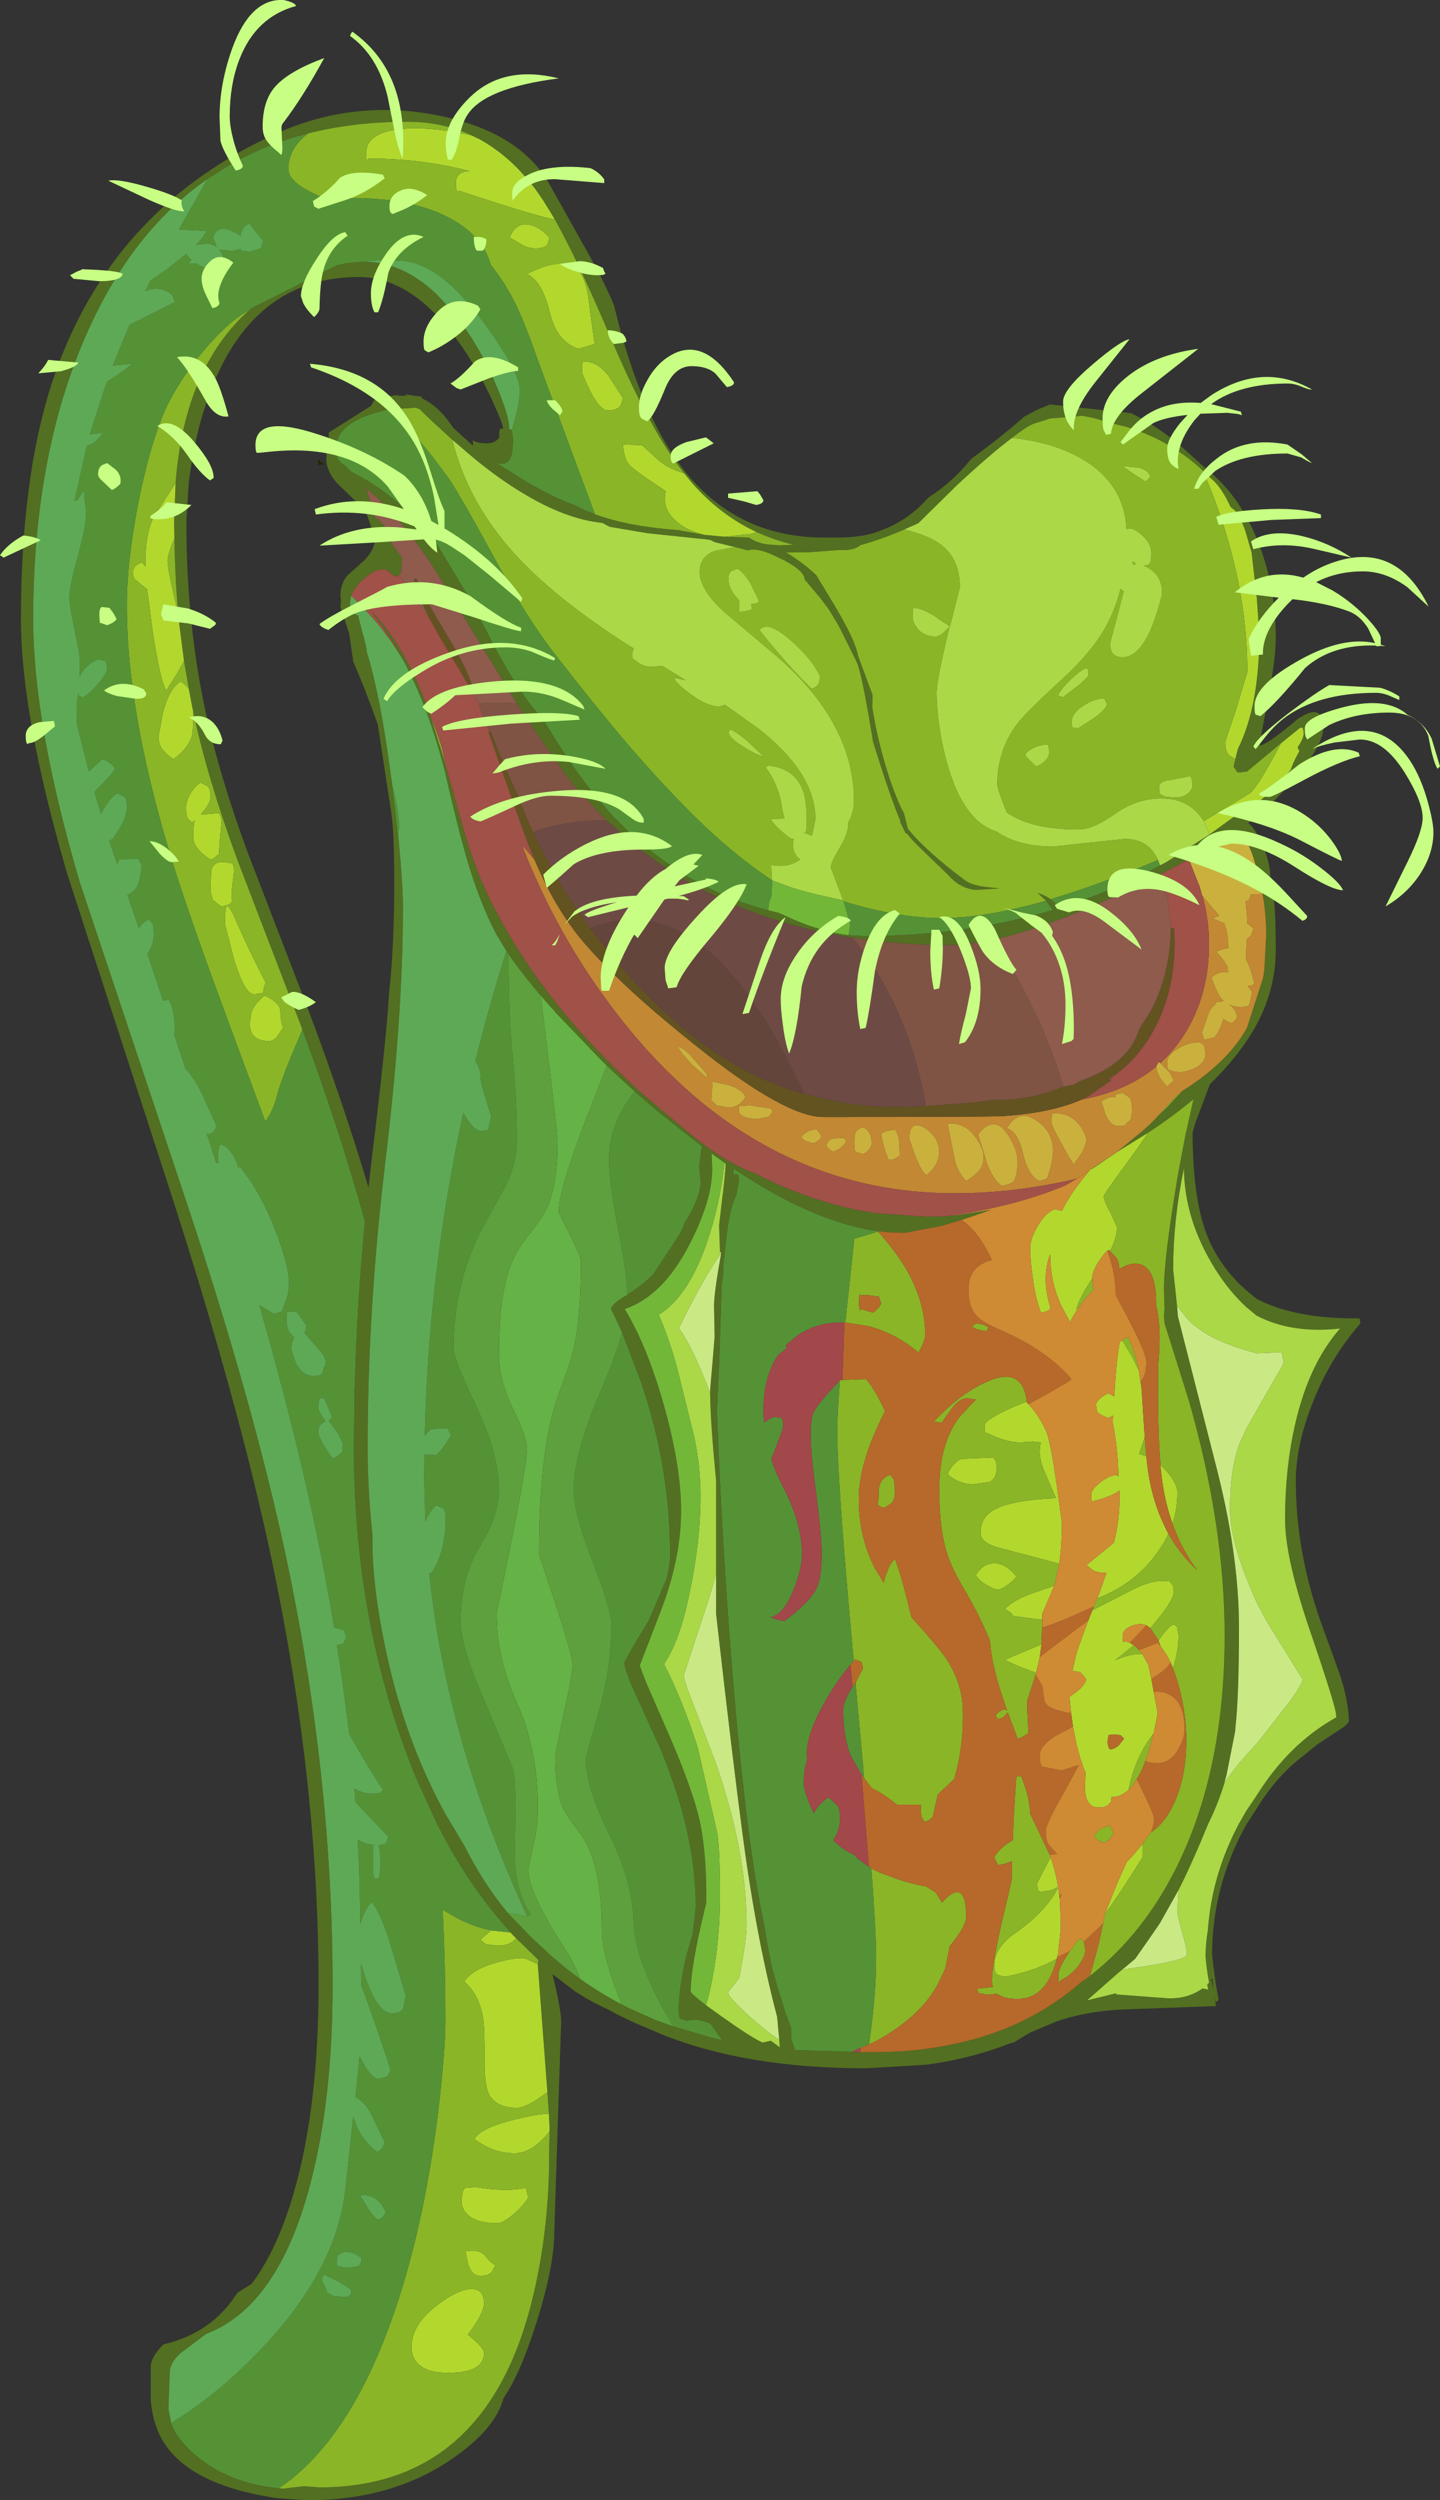 <?xml version="1.0" encoding="UTF-8" standalone="no"?>
<svg xmlns:ffdec="https://www.free-decompiler.com/flash" xmlns:xlink="http://www.w3.org/1999/xlink" ffdec:objectType="frame" height="417.9px" width="240.7px" xmlns="http://www.w3.org/2000/svg">
  <rect width="100%" height="100%" fill="#333333" stroke="none"/>
  <g transform="matrix(1.0, 0.0, 0.0, 1.0, 0.0, 0.0)">
    <use ffdec:characterId="475" height="417.9" transform="matrix(1.0, 0.0, 0.0, 1.0, 0.0, 0.0)" width="240.7" xlink:href="#sprite0"/>
  </g>
  <defs>
    <g id="sprite0" transform="matrix(1.0, 0.0, 0.0, 1.0, 121.3, 387.6)">
      <use ffdec:characterId="474" height="417.9" transform="matrix(1.0, 0.0, 0.0, 1.0, -121.3, -387.6)" width="240.7" xlink:href="#shape0"/>
    </g>
    <g id="shape0" transform="matrix(1.0, 0.0, 0.0, 1.0, 121.3, 387.6)">
      <path d="M85.3 -261.2 L85.55 -262.15 85.6 -262.4 Q89.2 -269.6 89.2 -281.6 L88.8 -287.4 87.9 -295.3 86.8 -299.05 Q85.95 -301.3 85.15 -302.25 L84.4 -302.85 Q82.85 -306.25 81.0 -307.75 L79.75 -308.95 Q74.3 -314.05 66.85 -316.3 L63.65 -317.05 Q61.75 -317.8 59.5 -318.1 L54.2 -317.65 51.4 -316.75 Q50.05 -316.15 47.85 -314.4 44.3 -311.75 38.6 -306.45 L32.2 -300.15 29.85 -299.1 Q26.05 -297.45 22.55 -296.5 21.55 -295.65 19.65 -295.65 L18.6 -295.65 14.05 -295.3 10.1 -295.25 Q12.9 -293.6 15.15 -291.45 L17.9 -286.9 Q21.7 -280.6 22.1 -278.05 L24.55 -271.45 24.5 -269.4 Q25.4 -263.7 27.2 -258.1 28.45 -254.2 29.8 -251.65 L30.45 -249.1 Q31.75 -247.4 34.3 -245.1 37.1 -242.6 39.95 -240.5 41.2 -239.55 44.0 -239.3 L45.75 -239.1 41.85 -238.85 Q39.15 -239.1 37.2 -241.35 L32.7 -245.7 Q31.15 -247.15 30.25 -248.35 L30.1 -248.3 29.65 -249.2 29.15 -250.25 29.25 -250.25 Q27.5 -254.35 24.6 -263.75 L24.5 -264.45 23.7 -269.15 Q22.55 -275.5 21.9 -276.95 L19.15 -282.5 18.85 -283.05 18.6 -283.5 18.05 -284.4 17.2 -285.8 15.85 -287.6 13.2 -290.75 Q13.2 -292.1 9.95 -293.85 L9.65 -294.1 9.65 -294.0 7.9 -294.85 Q5.1 -296.1 3.75 -295.6 L1.6 -296.15 -1.9 -297.0 -2.55 -297.35 -3.25 -297.45 -12.85 -298.45 -13.2 -298.5 -19.4 -299.55 -20.6 -300.2 Q-26.7 -300.8 -33.95 -305.2 -37.8 -307.5 -41.95 -310.9 L-45.7 -314.1 -49.4 -317.5 -51.05 -319.1 -51.2 -319.25 -51.3 -319.25 -51.8 -319.45 -56.55 -319.15 -58.9 -318.5 Q-65.05 -316.55 -65.05 -312.85 L-65.0 -311.4 Q-64.65 -310.3 -63.7 -309.85 L-62.6 -308.75 Q-54.2 -304.5 -48.3 -296.7 L-44.15 -289.8 -43.05 -288.0 -38.95 -280.15 Q-35.25 -273.0 -31.85 -268.9 L-30.3 -267.05 Q-23.55 -255.65 -16.9 -249.25 -6.1 -238.85 7.15 -235.45 L8.95 -235.0 11.35 -233.9 Q16.3 -231.8 20.55 -231.3 L23.05 -231.15 Q39.95 -231.15 54.65 -235.5 L54.5 -235.75 53.55 -237.05 52.15 -238.35 Q53.45 -237.95 54.3 -237.3 55.15 -236.65 55.6 -235.8 62.75 -238.0 69.35 -241.25 L73.65 -243.5 80.9 -248.15 84.9 -251.05 Q87.85 -252.45 90.0 -254.35 L90.5 -254.55 93.4 -257.7 94.45 -258.95 Q94.8 -260.05 95.7 -261.7 L95.9 -262.05 95.6 -262.7 Q96.6 -264.15 96.6 -264.95 96.6 -265.95 96.3 -266.0 L95.95 -265.9 92.8 -263.35 87.15 -258.65 85.95 -258.5 85.55 -258.5 84.9 -259.45 85.3 -261.2 M-0.3 -297.9 L3.85 -297.75 4.95 -297.15 Q5.8 -296.8 6.9 -296.6 L9.15 -296.45 11.35 -296.55 Q8.05 -297.35 5.1 -298.7 -0.9 -301.5 -5.6 -306.85 L-6.95 -308.5 Q-12.75 -315.85 -19.35 -331.45 -24.75 -344.15 -28.6 -351.0 L-30.5 -354.1 -31.85 -356.05 -33.0 -357.5 -33.55 -358.1 Q-35.05 -359.85 -36.65 -361.2 L-36.85 -361.35 -37.0 -361.5 Q-38.95 -363.1 -41.0 -364.25 -46.5 -367.25 -53.2 -367.25 -62.1 -367.25 -69.8 -365.3 L-70.2 -365.2 -70.45 -365.1 -70.85 -365.0 -71.2 -364.9 -71.45 -364.85 Q-77.6 -363.1 -82.95 -360.0 L-86.6 -357.7 Q-98.1 -349.7 -105.3 -335.05 -115.75 -313.85 -115.75 -284.1 -115.75 -266.55 -107.95 -240.1 L-90.7 -188.4 Q-79.1 -153.75 -73.5 -127.45 -65.7 -90.75 -65.7 -55.7 -65.7 -36.7 -69.45 -22.5 -74.8 -2.1 -86.85 2.5 L-91.05 5.65 Q-92.55 6.9 -92.9 8.5 L-93.15 14.95 -92.7 17.4 Q-91.85 19.85 -89.1 22.35 L-88.45 22.9 Q-83.05 27.45 -74.7 28.3 L-73.9 28.35 -70.5 27.95 -67.9 28.15 Q-39.55 28.15 -32.05 -4.4 -29.45 -15.65 -29.5 -28.1 L-29.45 -30.6 -29.45 -31.35 -29.45 -31.4 -29.45 -32.25 -29.55 -34.3 -29.8 -37.9 -31.4 -59.15 -31.4 -59.3 -31.3 -60.0 -35.0 -63.6 -35.65 -64.25 -36.65 -65.4 Q-42.0 -71.45 -46.35 -79.15 L-46.5 -79.5 -47.35 -81.05 -48.25 -82.75 -51.8 -90.55 Q-62.15 -115.9 -62.15 -145.65 L-62.05 -155.1 -62.0 -155.8 Q-61.65 -169.65 -60.3 -183.45 -64.65 -199.1 -70.75 -215.5 L-71.1 -216.45 -81.55 -243.7 Q-86.65 -257.55 -89.0 -268.65 L-89.2 -269.6 -89.6 -271.75 -90.55 -277.15 -91.35 -283.4 -91.45 -284.85 -91.5 -284.9 Q-92.05 -291.1 -92.15 -297.55 L-92.2 -300.5 -91.95 -306.85 -91.95 -306.9 Q-91.2 -316.4 -88.2 -323.55 -84.95 -331.2 -79.25 -336.1 L-65.0 -343.25 -63.5 -343.6 -60.8 -343.85 Q-54.2 -344.0 -48.3 -338.4 L-46.15 -336.1 -43.75 -333.0 Q-40.45 -328.35 -38.15 -322.7 -36.2 -317.95 -36.2 -316.2 L-36.2 -315.95 -35.8 -315.75 -35.75 -315.7 -35.55 -314.35 Q-35.55 -312.7 -35.7 -311.9 -36.1 -310.1 -37.35 -310.1 L-37.9 -310.1 -38.1 -310.1 -37.85 -309.95 -34.4 -307.75 Q-29.25 -304.6 -25.2 -303.15 L-24.9 -303.0 Q-23.5 -302.25 -21.85 -301.65 -16.3 -299.6 -7.95 -299.0 L-3.5 -298.2 -0.3 -297.9 M16.45 -297.75 L17.1 -297.75 17.15 -297.75 17.25 -297.75 18.6 -297.75 Q23.15 -297.75 25.95 -298.95 30.1 -300.45 33.2 -303.7 L33.95 -304.5 Q37.2 -306.55 39.85 -309.5 L41.1 -310.95 Q46.0 -314.5 49.95 -318.0 L52.15 -319.15 54.2 -320.0 67.75 -318.55 Q71.4 -316.8 75.4 -313.65 L80.65 -308.95 Q85.85 -304.75 88.8 -297.5 91.95 -289.85 91.95 -280.95 91.95 -277.0 90.2 -268.35 L89.5 -264.75 89.65 -264.75 89.15 -263.45 89.35 -263.0 Q90.75 -263.3 95.65 -267.45 99.9 -270.3 99.9 -265.9 99.9 -264.2 98.05 -261.3 L94.75 -256.95 94.45 -256.65 90.55 -252.6 Q89.45 -251.55 87.35 -250.05 88.4 -249.2 89.4 -247.1 91.15 -243.4 91.0 -240.8 L90.85 -240.7 91.6 -237.45 Q91.95 -235.1 91.95 -228.8 91.95 -224.05 90.2 -219.5 89.0 -216.45 87.0 -213.5 84.55 -209.9 80.95 -206.4 L79.65 -202.95 78.45 -199.75 78.15 -198.65 78.05 -198.3 Q78.05 -185.75 81.2 -179.45 83.3 -175.2 87.0 -171.95 L88.75 -170.5 Q95.3 -167.1 105.95 -167.25 L106.1 -166.4 Q100.85 -160.4 97.95 -152.7 95.3 -145.85 95.3 -140.05 95.3 -127.9 99.75 -115.75 L102.75 -107.45 Q103.95 -103.65 104.15 -100.65 L104.15 -100.55 104.15 -99.75 103.45 -99.05 98.7 -95.9 96.7 -94.25 Q92.1 -90.8 88.75 -85.3 L87.0 -82.6 85.8 -80.3 Q81.3 -70.95 81.3 -60.85 81.7 -57.15 82.35 -53.55 L82.35 -53.3 81.95 -52.95 81.75 -53.8 81.95 -52.3 66.85 -51.75 Q61.15 -51.55 56.45 -50.1 L56.4 -50.1 55.35 -49.75 50.95 -47.9 50.0 -47.35 48.2 -46.25 47.75 -46.15 Q45.1 -45.1 42.25 -44.3 38.05 -43.1 33.5 -42.5 L23.55 -41.9 Q3.3 -41.9 -10.75 -47.6 L-13.2 -48.65 Q-16.65 -50.05 -19.9 -51.85 -22.85 -53.2 -25.3 -54.85 L-28.95 -57.65 -28.55 -55.95 Q-27.5 -51.35 -27.5 -49.8 L-28.65 -14.6 Q-28.65 -8.35 -32.1 2.05 -34.6 9.6 -37.15 13.25 -38.45 18.3 -45.55 23.25 -55.65 30.3 -69.95 30.3 L-74.95 29.95 Q-90.0 27.75 -94.3 20.0 -95.8 17.25 -96.1 13.55 L-96.1 8.0 Q-96.1 6.4 -94.0 4.25 -86.3 2.45 -82.15 -3.6 L-81.6 -4.4 -79.25 -5.85 Q-74.9 -11.65 -72.15 -21.25 -68.05 -35.5 -68.05 -55.9 -68.05 -89.55 -75.8 -126.5 -81.4 -153.1 -92.9 -188.65 L-110.05 -241.5 Q-117.8 -268.05 -117.8 -284.05 -117.8 -309.7 -111.7 -326.25 -101.75 -353.25 -75.05 -365.3 -62.25 -371.05 -48.3 -368.35 -34.75 -365.7 -29.65 -357.15 L-23.85 -346.8 Q-20.15 -340.3 -18.65 -336.5 -15.5 -323.3 -10.6 -314.5 -1.25 -297.75 16.45 -297.75 M43.9 -230.35 L38.85 -229.7 38.25 -229.65 37.5 -229.65 37.35 -229.65 Q28.35 -229.65 20.25 -231.0 4.9 -233.55 -7.35 -240.85 L-9.15 -242.0 -11.05 -243.25 -14.35 -245.65 -19.95 -250.5 -25.0 -255.9 -26.45 -257.7 -29.85 -262.55 -31.85 -265.4 -34.9 -270.0 -49.05 -293.1 Q-55.45 -302.55 -60.2 -306.0 -59.4 -304.5 -59.35 -302.55 L-58.5 -300.95 -58.15 -300.95 -56.85 -299.45 -55.75 -296.7 -55.7 -296.45 -55.35 -296.05 -54.15 -294.45 -54.1 -294.25 -54.15 -293.05 -54.25 -292.55 -54.25 -292.05 -54.4 -291.75 -54.6 -291.5 -54.7 -291.4 -55.05 -291.2 -55.25 -291.3 -55.3 -291.3 -56.65 -292.3 -56.85 -292.5 -56.9 -292.35 Q-58.2 -292.65 -59.8 -291.4 -62.0 -289.7 -62.6 -288.05 L-62.8 -286.95 Q-62.8 -285.0 -61.45 -284.75 L-60.75 -282.0 Q-60.0 -279.45 -60.0 -278.65 -57.7 -271.25 -55.95 -257.9 L-55.75 -256.6 -55.75 -256.4 -54.6 -246.45 Q-54.05 -240.75 -53.95 -237.0 L-53.95 -235.6 Q-53.95 -217.85 -56.9 -193.3 -59.85 -168.75 -59.85 -145.5 -59.85 -138.7 -59.05 -131.15 L-59.05 -130.0 Q-59.05 -122.55 -56.95 -112.4 -53.75 -96.95 -46.9 -84.5 L-43.65 -79.05 Q-40.4 -72.6 -36.4 -67.85 L-35.9 -67.3 -32.3 -63.6 -31.3 -62.7 -30.15 -61.6 -30.1 -61.65 -30.05 -61.5 Q-27.35 -59.0 -24.35 -56.85 -21.05 -54.5 -17.35 -52.55 L-16.5 -52.1 -11.95 -50.05 -9.2 -49.05 -8.95 -48.95 -8.75 -48.9 -2.1 -46.95 -0.6 -46.6 -2.55 -49.35 Q-4.75 -50.35 -6.5 -49.85 L-7.5 -50.15 Q-7.85 -50.4 -7.85 -51.4 -7.85 -54.95 -6.85 -59.5 L-6.6 -60.6 -5.5 -64.45 -5.0 -68.9 Q-5.0 -75.5 -6.75 -82.8 -8.25 -88.85 -10.95 -95.4 L-15.1 -104.5 Q-16.95 -108.6 -16.95 -109.75 L-15.75 -111.95 -15.7 -112.0 -15.2 -112.85 -14.65 -113.8 -13.65 -115.4 -13.1 -116.35 -12.85 -116.75 -9.9 -123.7 -9.7 -124.55 -9.65 -124.75 Q-9.3 -126.35 -9.3 -127.7 -9.3 -142.45 -14.2 -156.7 L-17.3 -164.85 -17.95 -166.3 -19.0 -168.5 -19.15 -168.8 Q-19.15 -169.5 -17.1 -170.8 L-16.8 -170.95 -16.4 -171.2 -16.4 -171.25 Q-13.9 -172.85 -12.35 -174.4 L-12.15 -174.55 -7.55 -181.55 -7.0 -182.8 -7.05 -182.75 -6.9 -183.15 Q-4.2 -187.4 -4.2 -190.2 L-4.4 -192.3 -4.45 -192.5 -4.0 -196.0 -11.45 -201.9 -15.2 -205.15 -19.9 -209.5 -20.9 -210.5 -27.75 -217.65 -28.0 -217.9 -28.55 -218.5 -28.7 -218.7 -29.35 -219.4 -30.15 -220.3 -30.9 -221.2 -30.9 -221.15 Q-34.2 -225.1 -36.3 -228.1 L-36.65 -228.65 -38.35 -231.45 Q-41.3 -237.1 -43.5 -244.85 -44.8 -249.35 -46.9 -258.45 -49.6 -269.2 -53.85 -277.15 -56.35 -281.75 -59.3 -285.45 L-59.25 -285.45 Q-53.45 -279.65 -49.3 -267.85 L-47.25 -261.25 -46.75 -259.45 -43.35 -247.4 Q-41.35 -240.95 -38.9 -236.25 L-37.85 -234.3 Q-29.8 -219.2 -14.45 -205.25 L-8.9 -200.55 -5.35 -197.6 Q0.3 -193.1 4.85 -191.5 10.55 -188.55 16.35 -186.8 20.8 -185.45 25.35 -184.8 L33.35 -184.25 36.35 -184.3 38.15 -184.45 38.4 -184.45 44.4 -185.4 42.85 -184.85 39.45 -183.7 36.05 -182.7 30.0 -181.55 29.45 -181.55 29.3 -181.55 26.85 -181.65 24.5 -181.95 Q16.15 -183.35 6.15 -189.2 L5.75 -189.45 4.2 -190.4 1.3 -192.25 1.3 -191.65 1.3 -191.3 2.1 -191.3 2.25 -190.5 1.8 -187.9 Q0.85 -186.0 0.3 -182.3 L-0.35 -176.5 -0.45 -174.0 -0.65 -173.2 -1.05 -160.55 -1.45 -151.85 Q-0.55 -127.1 1.6 -102.5 3.75 -78.4 6.4 -66.1 7.1 -61.55 8.05 -57.35 L8.0 -57.85 8.0 -58.0 Q8.6 -55.4 9.35 -53.35 L10.0 -51.15 10.95 -48.65 10.95 -46.85 11.6 -44.95 18.35 -44.75 19.45 -44.75 21.0 -44.65 22.45 -44.6 24.5 -44.6 24.8 -44.6 25.25 -44.6 Q32.95 -44.65 39.65 -46.3 L40.1 -46.4 Q44.35 -47.45 48.2 -49.15 54.25 -51.85 59.25 -56.15 L60.9 -57.35 Q70.0 -64.45 75.65 -76.1 83.4 -92.1 83.4 -114.3 83.4 -132.55 77.45 -153.4 L73.35 -166.45 73.35 -166.5 73.25 -167.6 73.35 -168.95 73.25 -172.05 Q73.25 -177.4 75.65 -191.55 L76.8 -197.65 78.2 -203.9 78.1 -203.8 Q74.75 -201.0 70.65 -198.3 L65.25 -194.95 65.4 -195.05 69.65 -198.55 73.7 -202.45 76.15 -205.1 76.25 -205.2 Q83.7 -209.85 87.0 -215.55 L87.15 -215.85 89.85 -224.2 90.05 -225.65 90.35 -231.45 Q90.35 -234.7 89.75 -238.2 L89.5 -239.45 88.4 -243.65 Q87.0 -248.35 85.3 -247.9 L85.1 -248.5 Q81.65 -246.3 77.4 -243.95 L72.65 -241.45 71.95 -241.05 70.85 -240.5 70.7 -240.45 66.25 -238.3 62.05 -236.45 Q51.4 -231.85 43.9 -230.35 M66.85 -58.85 L65.85 -58.05 60.4 -53.25 65.1 -54.4 65.35 -54.45 65.2 -54.25 73.25 -53.65 Q77.0 -53.3 79.7 -55.25 L80.65 -55.05 80.5 -55.9 80.8 -56.2 Q80.35 -58.7 80.2 -60.7 80.25 -62.95 80.6 -65.0 81.25 -74.25 85.8 -82.8 L87.0 -84.9 88.75 -87.5 Q94.15 -96.15 102.05 -100.55 L102.05 -100.85 Q102.05 -102.2 97.8 -114.65 93.5 -127.15 93.5 -133.65 93.5 -142.25 95.2 -149.6 97.5 -159.65 102.7 -165.55 94.6 -164.65 88.75 -167.7 L87.0 -169.15 Q84.1 -171.85 81.85 -175.45 76.65 -183.75 76.6 -192.35 74.8 -183.75 74.8 -175.4 L75.45 -169.3 75.6 -167.55 81.8 -143.25 Q85.8 -127.95 85.8 -115.6 85.8 -104.15 85.2 -98.8 L85.15 -98.15 83.7 -90.85 83.4 -89.85 83.45 -89.85 Q82.3 -86.05 80.65 -82.75 78.0 -76.25 75.7 -71.7 L72.55 -66.1 70.9 -63.7 68.45 -60.2 66.85 -58.85 M8.95 -46.65 L8.6 -50.5 Q7.45 -54.8 6.45 -59.55 L6.35 -60.0 Q4.35 -69.5 2.85 -80.8 1.2 -93.1 -1.6 -117.8 L-1.6 -124.5 -1.6 -140.1 Q-2.55 -149.8 -2.6 -154.75 L-2.6 -155.25 -2.15 -160.55 -1.85 -164.2 -1.95 -169.3 Q-1.95 -171.55 -0.75 -178.15 L-0.75 -178.3 -0.95 -178.3 -1.1 -182.8 -0.55 -187.55 Q-0.1 -190.95 0.0 -193.1 L-0.7 -193.6 -2.35 -194.8 -2.25 -192.2 Q-2.25 -187.05 -5.95 -179.8 -10.45 -170.95 -16.9 -168.8 L-16.75 -168.6 -16.15 -167.55 -15.55 -166.45 Q-12.6 -160.85 -10.25 -152.45 -7.45 -142.4 -7.45 -135.1 -7.45 -127.1 -10.9 -118.2 L-14.35 -109.25 -14.35 -109.2 -14.25 -108.9 -13.35 -106.5 -10.05 -98.95 Q-5.4 -88.45 -4.2 -82.6 -3.15 -77.15 -3.25 -69.5 L-3.55 -68.3 Q-5.85 -58.8 -5.85 -54.75 -5.85 -54.4 -3.3 -52.45 L-0.8 -50.65 Q4.25 -47.05 6.15 -46.2 L7.55 -46.5 9.05 -45.4 8.95 -46.65 M81.35 -56.85 L81.15 -56.85 81.55 -55.05 81.35 -56.85 M-66.35 -314.15 L-66.35 -315.3 -59.3 -319.75 -58.8 -320.65 Q-58.0 -321.3 -55.8 -321.45 L-55.75 -321.45 -54.25 -321.7 -55.1 -321.45 -53.35 -321.45 -53.55 -321.7 -51.7 -321.4 -50.95 -321.35 -50.75 -321.0 Q-47.95 -319.75 -45.55 -316.1 L-42.25 -313.1 -42.3 -313.2 -42.2 -313.3 -42.3 -314.0 Q-41.5 -313.5 -39.85 -313.5 -38.6 -313.5 -37.85 -314.45 L-37.85 -315.45 -37.7 -315.95 -37.2 -315.95 Q-37.2 -316.65 -38.85 -320.3 -40.95 -324.95 -43.6 -328.95 -51.85 -341.3 -61.3 -341.3 -79.45 -341.3 -86.6 -320.9 -88.85 -314.5 -89.75 -306.85 L-90.15 -300.5 Q-90.15 -284.4 -87.3 -270.4 -85.05 -259.15 -79.95 -245.25 L-69.8 -218.9 Q-64.0 -203.5 -59.7 -189.1 L-59.1 -194.4 Q-56.75 -213.5 -56.25 -221.75 -55.4 -229.55 -55.4 -239.9 -55.4 -248.15 -55.85 -251.45 L-58.15 -266.5 Q-60.25 -272.45 -62.25 -277.0 L-62.95 -281.8 -64.4 -286.15 -64.3 -287.2 -64.4 -288.0 Q-64.4 -290.0 -63.25 -291.4 L-60.8 -293.6 Q-58.9 -295.2 -58.55 -297.5 L-60.05 -301.8 Q-60.85 -302.95 -64.35 -306.25 -66.75 -308.5 -66.75 -310.9 -66.75 -313.15 -66.35 -314.15" fill="#536f21" fill-rule="evenodd" stroke="none"/>
      <path d="M79.75 -308.95 L81.0 -307.75 Q82.85 -306.25 84.4 -302.85 L85.15 -302.25 Q85.95 -301.3 86.8 -299.05 L87.9 -295.3 88.8 -287.4 89.2 -281.6 Q89.2 -269.6 85.6 -262.4 L85.55 -262.15 85.3 -261.2 85.2 -260.75 Q84.3 -261.15 83.95 -261.6 83.5 -262.2 83.5 -263.6 L85.35 -269.1 87.2 -275.3 Q87.2 -290.05 81.25 -305.35 L79.75 -308.95 M92.8 -263.35 L95.95 -265.9 96.3 -266.0 Q96.6 -265.95 96.6 -264.95 96.6 -264.15 95.6 -262.7 L95.9 -262.05 95.7 -261.7 Q94.8 -260.05 94.45 -258.95 L93.4 -257.7 90.5 -254.55 90.0 -254.35 Q87.85 -252.45 84.9 -251.05 L80.9 -248.15 80.05 -250.1 79.9 -250.35 87.6 -255.0 Q88.95 -256.0 92.8 -263.35 M5.1 -298.7 L4.55 -298.4 0.0 -297.9 -0.3 -297.9 -3.5 -298.2 Q-6.2 -298.8 -8.0 -300.25 -10.8 -302.55 -10.0 -305.5 -15.4 -309.05 -16.2 -310.0 -16.9 -310.75 -17.2 -313.3 L-14.0 -313.2 -11.8 -311.2 Q-9.9 -309.3 -6.95 -308.5 L-5.6 -306.85 Q-0.9 -301.5 5.1 -298.7 M70.65 -198.3 L68.7 -195.5 Q63.2 -188.0 63.2 -187.7 63.2 -186.85 64.3 -184.95 L65.4 -182.5 Q65.4 -180.75 64.25 -178.5 L64.0 -178.7 63.8 -178.5 63.8 -178.55 63.15 -177.9 62.15 -176.45 Q61.3 -174.95 61.3 -174.2 L61.3 -173.95 Q59.1 -170.65 58.6 -168.8 L58.8 -168.75 58.1 -167.65 57.55 -166.6 57.95 -165.9 56.05 -169.45 Q54.25 -173.45 54.25 -177.75 L54.25 -177.95 Q52.7 -174.05 54.3 -169.0 54.1 -168.4 52.7 -168.2 51.75 -170.65 51.3 -174.25 50.9 -176.95 50.9 -179.0 50.9 -180.55 52.15 -182.65 53.5 -184.95 55.0 -185.5 L56.2 -185.2 Q57.3 -187.45 59.1 -189.8 L60.75 -191.9 60.8 -191.95 60.85 -192.0 61.35 -192.35 61.2 -192.2 62.1 -192.8 65.25 -194.95 70.65 -198.3 M72.7 -142.7 L73.6 -141.8 Q75.5 -139.7 75.5 -138.1 75.5 -135.45 74.7 -132.95 L74.45 -133.65 Q73.3 -137.05 72.85 -141.0 L72.7 -142.3 72.7 -142.35 72.7 -142.7 M74.0 -131.25 Q72.85 -128.75 70.8 -126.4 67.35 -122.45 62.1 -120.45 L62.4 -121.15 62.55 -121.6 63.65 -124.7 63.6 -124.7 Q62.25 -124.7 61.45 -125.1 L60.3 -126.0 64.9 -129.75 Q65.85 -133.55 65.85 -137.55 L65.8 -138.5 Q65.35 -138.05 64.25 -137.6 62.7 -136.95 61.7 -136.8 L61.4 -136.55 Q61.1 -136.55 61.1 -137.8 61.1 -138.55 62.35 -139.6 63.65 -140.75 65.2 -141.1 L65.65 -140.85 Q65.55 -145.95 64.55 -150.55 L64.7 -149.8 64.75 -151.0 64.0 -150.6 63.3 -150.85 Q62.55 -151.2 62.1 -151.6 L61.9 -152.8 Q61.9 -153.25 62.65 -153.9 63.4 -154.55 64.0 -154.7 L64.95 -154.2 Q65.3 -160.4 65.9 -163.35 L66.3 -163.55 67.95 -160.8 69.05 -158.55 69.2 -157.6 69.5 -155.65 70.05 -147.35 69.1 -144.6 70.3 -144.2 70.4 -143.35 Q71.05 -137.1 73.5 -132.25 L73.6 -132.1 73.65 -131.9 74.0 -131.25 M61.3 -118.45 L67.8 -121.8 Q71.4 -123.7 74.2 -123.3 L74.55 -122.85 Q74.9 -122.55 74.9 -121.4 74.9 -120.55 73.05 -118.0 L71.0 -115.45 70.35 -115.95 69.55 -116.15 Q68.35 -116.15 67.45 -115.65 66.35 -115.1 66.35 -114.15 66.35 -113.1 66.55 -113.1 L66.75 -113.3 66.95 -113.25 67.25 -113.15 67.6 -113.0 68.2 -112.6 67.7 -112.2 65.1 -110.1 Q67.75 -111.25 69.65 -111.15 L70.65 -109.3 71.15 -107.0 71.55 -104.8 72.2 -101.3 72.15 -100.95 71.65 -98.45 71.55 -97.9 Q68.6 -94.1 67.5 -89.2 L67.35 -88.45 Q66.25 -87.45 65.0 -87.25 L64.55 -87.25 64.5 -87.25 64.4 -86.4 63.95 -85.95 Q63.5 -85.5 62.3 -85.5 60.55 -85.5 60.15 -87.65 59.95 -88.7 60.1 -90.0 L60.15 -91.35 Q59.7 -92.3 59.4 -93.4 L59.35 -93.45 58.75 -95.65 58.7 -95.8 58.05 -99.0 57.75 -101.25 57.45 -104.0 57.9 -104.3 Q59.9 -105.6 60.3 -106.9 L59.3 -108.1 57.95 -108.35 58.55 -110.9 58.6 -111.1 58.65 -111.2 58.65 -111.3 58.7 -111.35 58.7 -111.5 58.8 -111.8 60.45 -116.35 61.3 -118.45 M72.35 -113.4 L73.0 -114.3 Q74.25 -115.95 74.9 -116.1 L75.45 -115.7 75.7 -114.3 Q75.7 -111.55 74.75 -108.8 L74.35 -109.8 73.85 -110.75 73.8 -110.85 72.85 -112.25 72.75 -112.35 72.7 -112.55 72.65 -112.55 72.35 -113.4 M69.7 -79.45 L69.7 -77.2 Q65.9 -71.1 63.4 -67.7 L63.4 -67.75 65.6 -73.2 67.05 -76.4 67.25 -76.6 67.45 -76.8 67.65 -77.0 68.3 -77.75 69.55 -79.25 69.7 -79.45 M50.6 -152.9 Q52.3 -151.2 53.7 -148.1 54.4 -145.95 55.35 -139.3 L56.2 -133.1 Q56.2 -129.25 55.75 -126.25 L45.5 -128.95 Q42.6 -129.8 42.6 -131.4 42.6 -134.05 44.95 -135.3 47.75 -136.85 55.2 -137.2 L53.2 -141.85 Q52.1 -144.6 52.7 -146.5 L51.35 -146.65 49.2 -146.5 Q46.9 -146.5 43.7 -148.1 L43.5 -148.0 Q43.3 -148.15 43.3 -149.4 43.3 -150.15 46.7 -151.8 48.45 -152.65 50.3 -153.3 L50.35 -153.2 50.6 -152.9 M54.7 -122.05 L53.05 -118.15 52.9 -117.9 52.9 -116.9 52.5 -116.9 48.0 -117.5 Q48.0 -118.0 46.7 -118.6 47.8 -120.15 52.15 -121.6 L54.9 -122.55 54.7 -122.05 M51.9 -108.0 Q47.8 -109.45 46.7 -110.2 L52.75 -112.75 52.8 -112.75 52.7 -112.1 52.7 -112.05 52.5 -110.65 51.9 -108.0 M39.35 -143.75 L44.7 -144.0 45.0 -143.6 Q45.3 -143.35 45.3 -142.2 45.3 -140.5 44.1 -139.9 L41.4 -139.5 Q40.05 -139.5 38.65 -140.15 37.45 -140.75 37.1 -141.3 38.1 -143.2 39.35 -143.75 M48.6 -124.1 Q48.0 -123.25 46.9 -122.55 45.95 -121.9 45.5 -121.9 45.0 -121.9 43.85 -122.55 42.45 -123.3 41.8 -124.3 42.9 -126.2 44.75 -126.3 46.75 -126.4 48.6 -124.1 M66.6 -97.0 L66.0 -97.6 64.65 -97.7 64.0 -97.6 63.8 -96.4 64.0 -95.55 64.2 -95.2 Q64.9 -95.2 65.7 -95.85 L66.6 -97.0 M54.3 -77.15 L54.6 -76.3 Q55.4 -73.8 55.75 -70.85 L55.85 -70.2 56.0 -66.5 56.0 -65.45 56.0 -65.1 55.55 -61.0 55.35 -60.2 Q51.5 -58.1 46.7 -57.2 45.65 -57.4 45.35 -57.6 44.9 -57.9 44.9 -59.2 44.9 -62.1 48.6 -64.65 53.4 -68.05 55.4 -71.8 L55.4 -72.2 Q55.1 -71.9 54.3 -71.65 L52.7 -71.4 52.25 -71.6 Q52.1 -71.7 52.1 -72.9 L54.3 -77.15 M-41.0 -364.25 Q-38.95 -363.1 -37.0 -361.5 L-36.85 -361.35 -36.65 -361.2 Q-35.05 -359.85 -33.55 -358.1 L-33.0 -357.5 -31.85 -356.05 -30.5 -354.1 -28.6 -351.0 -28.7 -351.0 Q-30.3 -351.0 -44.5 -355.7 L-44.8 -355.6 Q-45.1 -355.75 -45.1 -357.0 -45.1 -358.95 -42.8 -359.0 -50.8 -361.1 -59.7 -361.1 L-59.9 -360.8 Q-60.1 -360.75 -60.1 -362.0 -60.1 -365.3 -54.65 -366.0 -49.8 -366.6 -42.45 -364.95 L-41.0 -364.25 M-32.95 -350.05 Q-31.2 -349.8 -29.5 -347.9 -29.65 -346.85 -29.95 -346.55 -30.4 -346.1 -31.8 -346.1 -33.0 -346.1 -34.05 -346.7 L-36.1 -347.9 Q-35.1 -350.4 -32.95 -350.05 M-39.2 -64.95 L-35.95 -64.6 -36.65 -65.4 -35.65 -64.25 -35.0 -63.6 -35.7 -63.0 Q-36.7 -62.4 -38.2 -62.4 L-40.1 -62.65 -41.0 -63.4 -39.2 -64.95 M-22.65 -335.4 L-21.9 -330.1 -24.6 -329.3 Q-28.25 -330.5 -29.4 -335.4 -30.65 -340.55 -33.2 -341.8 -25.5 -345.75 -23.6 -340.6 -23.0 -339.0 -22.65 -335.4 M-23.8 -327.2 Q-21.45 -327.2 -19.6 -324.8 L-17.2 -321.1 Q-17.35 -320.25 -17.6 -319.8 -18.15 -319.0 -19.7 -319.0 -21.5 -319.0 -24.0 -325.3 -24.0 -327.3 -23.8 -327.2 M-90.55 -277.15 L-91.65 -275.1 -93.5 -272.2 Q-94.4 -273.35 -95.75 -281.85 L-96.7 -289.1 -98.8 -290.8 -99.1 -291.6 Q-99.1 -292.8 -98.35 -293.25 L-97.6 -293.6 -97.0 -292.95 -97.0 -293.6 Q-97.0 -298.35 -95.6 -301.2 L-91.95 -306.85 -92.2 -300.5 -92.15 -297.55 Q-93.3 -294.95 -93.3 -293.8 -93.3 -292.5 -91.65 -285.55 L-91.5 -284.9 -91.45 -284.85 -91.35 -283.4 -90.55 -277.15 M-89.6 -271.75 L-89.2 -269.6 -89.0 -268.65 -89.0 -268.3 Q-89.0 -265.45 -89.2 -264.65 -89.8 -262.55 -92.3 -260.7 -93.75 -261.7 -94.35 -262.65 -94.8 -263.4 -94.8 -264.5 L-94.05 -268.5 Q-93.0 -272.55 -91.1 -273.7 -90.25 -273.15 -89.75 -272.45 L-89.6 -271.75 M-87.8 -256.8 L-86.55 -256.15 Q-86.1 -255.65 -86.1 -254.3 -86.1 -253.55 -87.25 -252.05 L-87.75 -251.45 -84.7 -251.7 -84.5 -251.3 Q-84.3 -251.05 -84.3 -249.9 L-84.55 -247.35 -84.7 -244.9 -85.1 -244.55 Q-85.5 -244.15 -86.1 -243.9 -89.0 -245.8 -89.0 -247.7 -89.0 -249.95 -88.7 -250.5 L-89.2 -250.1 -89.9 -250.8 Q-90.2 -251.3 -90.2 -252.6 -90.2 -253.65 -89.55 -254.8 -88.9 -256.0 -87.8 -256.8 M-83.7 -243.5 L-82.55 -243.3 Q-82.2 -243.15 -82.2 -241.9 L-82.5 -239.35 -82.6 -238.15 -82.5 -236.9 -82.85 -236.55 Q-83.4 -236.2 -84.3 -236.1 L-84.35 -236.1 -85.65 -237.15 Q-86.1 -237.9 -86.1 -239.3 L-86.0 -242.1 Q-85.55 -243.75 -83.7 -243.5 M-83.7 -233.2 Q-83.7 -235.8 -83.4 -236.15 -83.15 -236.4 -82.35 -234.85 -79.65 -228.6 -76.9 -223.4 L-77.3 -222.2 Q-77.25 -221.8 -77.35 -221.65 L-78.8 -221.4 Q-80.4 -221.4 -82.2 -227.3 L-83.7 -233.2 M-77.6 -220.75 L-77.5 -220.85 -77.1 -221.2 -76.8 -221.05 -76.65 -221.0 Q-74.7 -220.0 -74.45 -218.85 -74.45 -217.15 -74.0 -215.8 L-74.85 -214.55 Q-75.5 -213.6 -76.3 -213.6 -78.85 -213.6 -79.4 -215.4 -79.65 -216.3 -79.4 -217.4 -79.4 -218.55 -78.65 -219.6 L-78.35 -220.0 -77.6 -220.75 M-31.4 -59.3 L-31.4 -59.15 -29.8 -37.9 -30.1 -37.7 Q-33.3 -35.3 -34.9 -35.3 -38.45 -35.3 -39.6 -37.65 -40.35 -39.3 -40.3 -43.35 -40.25 -48.5 -40.55 -50.3 -41.2 -54.25 -43.7 -56.4 -42.35 -58.45 -38.25 -59.6 -35.1 -60.45 -33.6 -60.3 L-31.4 -59.3 M-29.55 -34.3 L-29.45 -32.25 -29.45 -31.4 -29.45 -31.35 Q-30.1 -30.5 -30.9 -29.75 -33.05 -27.7 -35.3 -27.7 -38.9 -27.7 -42.0 -30.1 -40.9 -31.95 -35.4 -33.3 -31.4 -34.3 -29.55 -34.3 M-41.8 -22.05 Q-36.85 -21.2 -33.4 -21.9 L-33.0 -20.3 Q-33.85 -18.85 -35.6 -17.4 -37.3 -16.0 -38.1 -16.0 -42.1 -16.0 -43.5 -17.85 -44.2 -18.75 -44.1 -19.7 -44.1 -21.45 -43.55 -21.9 L-41.8 -22.05 M-43.5 -11.3 Q-41.4 -11.7 -40.35 -10.75 -39.4 -9.45 -38.5 -9.0 L-39.1 -7.85 Q-39.7 -7.2 -41.0 -7.2 -42.4 -7.2 -43.05 -9.15 L-43.5 -11.3 M-42.3 -5.0 Q-40.4 -4.9 -40.4 -2.6 -40.4 -0.95 -43.1 2.6 L-41.4 4.1 Q-40.4 5.15 -40.4 5.7 -40.4 9.0 -46.4 9.0 -50.55 9.0 -51.9 6.9 -52.5 6.05 -52.5 4.6 -52.5 0.3 -46.45 -3.55 -43.95 -5.1 -42.3 -5.0" fill="#b2d82e" fill-rule="evenodd" stroke="none"/>
      <path d="M85.3 -261.2 L84.9 -259.45 85.55 -258.5 85.95 -258.5 87.15 -258.65 92.8 -263.35 Q88.95 -256.0 87.6 -255.0 L79.9 -250.35 Q77.6 -254.15 72.8 -254.15 68.7 -254.15 65.05 -251.55 61.4 -248.95 58.95 -248.95 51.1 -248.95 47.0 -251.8 L46.6 -252.75 Q45.4 -255.85 45.4 -256.5 45.4 -262.25 48.8 -266.7 50.1 -268.45 56.2 -274.05 61.3 -278.7 63.65 -283.05 65.15 -285.85 66.0 -289.2 L66.5 -288.75 66.55 -288.8 65.5 -284.75 64.25 -280.05 Q64.25 -277.75 66.3 -277.75 70.4 -277.75 72.95 -288.35 72.95 -291.85 69.85 -293.05 70.6 -293.1 70.8 -293.35 L71.0 -293.7 71.1 -293.8 71.15 -295.15 Q71.15 -297.1 68.85 -298.75 67.55 -299.6 67.0 -299.1 66.65 -306.75 59.55 -310.9 54.75 -313.7 47.85 -314.4 50.05 -316.15 51.4 -316.75 L54.2 -317.65 59.5 -318.1 Q61.75 -317.8 63.65 -317.05 L66.85 -316.3 Q74.3 -314.05 79.75 -308.95 L81.25 -305.35 Q87.2 -290.05 87.2 -275.3 L85.35 -269.1 83.5 -263.6 Q83.5 -262.2 83.95 -261.6 84.3 -261.15 85.2 -260.75 L85.3 -261.2 M54.3 -237.3 Q53.45 -237.95 52.15 -238.35 L53.55 -237.05 Q43.4 -234.15 36.05 -234.15 28.85 -234.15 19.7 -236.95 L19.65 -237.1 17.55 -242.65 Q17.55 -243.3 19.0 -245.8 20.45 -248.25 20.45 -249.6 L20.45 -250.0 Q21.45 -251.9 21.45 -253.7 21.45 -266.7 8.55 -277.9 L-0.3 -285.35 Q-4.35 -289.1 -4.35 -292.0 -4.35 -294.6 -1.75 -295.55 L1.6 -296.15 3.75 -295.6 Q5.1 -296.1 7.9 -294.85 L9.65 -294.0 9.65 -294.1 9.95 -293.85 Q13.2 -292.1 13.2 -290.75 L15.85 -287.6 17.2 -285.8 18.05 -284.4 18.6 -283.5 18.85 -283.05 19.15 -282.5 21.9 -276.95 Q22.55 -275.5 23.7 -269.15 L24.5 -264.45 24.6 -263.75 Q27.5 -254.35 29.25 -250.25 L29.15 -250.25 29.65 -249.2 30.1 -248.3 30.25 -248.35 Q31.15 -247.15 32.7 -245.7 L37.2 -241.35 Q39.15 -239.1 41.85 -238.85 L45.75 -239.1 44.0 -239.3 Q41.2 -239.55 39.95 -240.5 37.1 -242.6 34.3 -245.1 31.75 -247.4 30.45 -249.1 L29.8 -251.65 Q28.45 -254.2 27.2 -258.1 25.4 -263.7 24.5 -269.4 L24.55 -271.45 22.1 -278.05 Q21.7 -280.6 17.9 -286.9 L15.15 -291.45 Q12.9 -293.6 10.1 -295.25 L14.05 -295.3 18.6 -295.65 19.65 -295.65 Q21.55 -295.65 22.55 -296.5 26.05 -297.45 29.85 -299.1 34.05 -298.1 36.05 -296.5 39.15 -294.1 39.15 -289.45 L37.5 -282.95 Q36.85 -283.25 34.8 -284.7 32.7 -286.0 31.4 -286.0 31.25 -286.05 31.25 -284.45 31.25 -283.7 31.9 -282.75 33.0 -281.2 35.1 -281.2 35.5 -281.2 36.3 -281.75 L37.45 -282.9 Q35.25 -273.95 35.25 -271.7 35.4 -265.75 37.05 -259.9 39.75 -250.3 45.3 -248.6 48.95 -246.1 54.75 -246.1 L61.2 -246.8 66.85 -247.4 Q71.1 -247.3 72.5 -243.2 L72.25 -243.85 Q62.4 -239.7 54.3 -237.3 M-56.55 -319.15 L-51.8 -319.45 -51.3 -319.25 -51.2 -319.25 -51.05 -319.1 -49.4 -317.5 -45.7 -314.1 Q-43.45 -305.05 -37.3 -297.4 -30.35 -288.7 -16.0 -279.6 L-15.35 -279.2 -15.65 -278.35 -15.6 -277.35 -15.6 -277.6 -14.4 -276.7 Q-13.45 -276.15 -12.4 -276.15 L-10.6 -276.3 -6.65 -273.9 -8.65 -274.3 Q-8.15 -273.2 -5.75 -271.5 -3.05 -269.55 -1.3 -269.55 -0.4 -269.55 -0.2 -269.85 L5.3 -265.95 Q15.0 -258.45 15.0 -250.7 L14.55 -248.5 14.4 -247.9 13.45 -248.3 13.05 -248.4 13.4 -248.5 13.5 -249.1 13.55 -250.05 Q13.55 -253.8 12.9 -255.5 11.55 -259.15 7.15 -259.65 L6.65 -259.4 Q8.9 -256.35 9.4 -252.7 9.55 -251.7 9.85 -250.8 L7.6 -250.7 Q7.75 -250.1 9.3 -248.7 10.75 -247.4 11.1 -247.4 L11.4 -247.4 Q11.25 -247.0 11.25 -246.4 11.25 -245.65 11.6 -244.95 11.9 -244.3 12.45 -243.95 10.55 -242.5 7.6 -243.0 L7.75 -240.45 Q2.1 -244.25 -3.4 -249.4 -9.9 -255.6 -17.15 -264.1 -21.8 -269.6 -28.65 -278.4 -32.9 -283.85 -37.85 -292.85 -43.9 -304.0 -46.2 -307.5 -51.9 -315.5 -56.55 -319.15 M-0.3 -297.9 L0.0 -297.9 4.55 -298.4 5.1 -298.7 Q8.05 -297.35 11.35 -296.55 L9.15 -296.45 6.9 -296.6 Q5.8 -296.8 4.95 -297.15 L3.85 -297.75 -0.3 -297.9 M-6.95 -308.5 Q-9.9 -309.3 -11.8 -311.2 L-14.0 -313.2 -17.2 -313.3 Q-16.9 -310.75 -16.2 -310.0 -15.4 -309.05 -10.0 -305.5 -10.8 -302.55 -8.0 -300.25 -6.2 -298.8 -3.5 -298.2 L-7.95 -299.0 Q-16.3 -299.6 -21.85 -301.65 L-23.1 -305.0 -31.25 -327.0 Q-33.5 -333.45 -35.05 -336.65 -36.85 -340.35 -39.25 -343.3 -40.6 -348.15 -45.95 -351.05 -52.05 -354.35 -61.7 -354.5 L-66.75 -354.35 Q-73.1 -356.8 -73.1 -359.35 -73.1 -362.8 -69.8 -365.3 -62.1 -367.25 -53.2 -367.25 -46.5 -367.25 -41.0 -364.25 L-42.45 -364.95 Q-49.8 -366.6 -54.65 -366.0 -60.1 -365.3 -60.1 -362.0 -60.1 -360.75 -59.9 -360.8 L-59.7 -361.1 Q-50.8 -361.1 -42.8 -359.0 -45.1 -358.95 -45.1 -357.0 -45.1 -355.75 -44.8 -355.6 L-44.5 -355.7 Q-30.3 -351.0 -28.7 -351.0 L-28.6 -351.0 Q-24.75 -344.15 -19.35 -331.45 -12.75 -315.85 -6.95 -308.5 M78.05 -256.55 L77.8 -257.7 77.55 -257.85 73.6 -257.1 Q72.45 -256.8 72.45 -256.1 72.45 -255.05 72.6 -254.9 L73.1 -254.6 73.5 -254.45 75.05 -254.3 Q76.6 -254.3 77.4 -255.1 78.05 -255.75 78.05 -256.55 M58.1 -265.95 L58.95 -265.9 61.65 -267.65 Q63.45 -268.95 63.75 -269.9 L63.25 -270.85 Q61.6 -270.85 59.8 -269.65 57.85 -268.4 57.85 -266.95 57.85 -266.0 58.1 -265.95 M53.95 -262.95 L53.75 -263.15 Q52.35 -263.1 51.2 -262.45 50.1 -261.85 50.1 -261.35 L50.45 -260.9 51.8 -259.55 Q52.35 -259.55 53.15 -260.2 54.1 -261.0 54.1 -261.95 L53.95 -262.95 M59.05 -273.1 Q60.65 -274.55 60.65 -274.75 60.65 -275.8 60.35 -275.9 L60.0 -275.8 Q59.4 -275.6 57.7 -274.05 55.95 -272.35 55.55 -271.35 L56.35 -271.05 59.05 -273.1 M68.6 -293.3 L68.05 -293.25 68.05 -293.8 68.6 -293.3 M69.25 -309.4 L66.3 -309.7 68.25 -308.35 70.2 -307.1 71.0 -307.9 Q70.7 -308.9 69.25 -309.4 M3.1 -262.7 Q5.25 -261.35 6.3 -261.2 L3.55 -263.8 Q1.3 -265.65 0.7 -265.65 L0.55 -265.3 0.45 -265.25 Q0.6 -264.2 3.1 -262.7 M14.35 -272.5 Q15.2 -272.7 15.6 -273.45 L15.8 -274.5 Q14.55 -277.3 11.0 -280.45 7.05 -284.0 5.65 -282.3 10.05 -276.7 14.35 -272.5 M1.95 -292.55 L0.95 -292.15 Q0.45 -291.8 0.45 -290.75 0.45 -289.9 1.15 -288.6 L2.25 -287.2 2.25 -285.35 Q3.55 -285.35 4.35 -285.8 L4.3 -286.65 Q5.65 -286.7 5.5 -287.3 L4.05 -290.25 Q2.9 -292.05 1.95 -292.55 M69.65 -198.55 L70.85 -199.65 72.0 -200.8 75.6 -204.75 75.8 -204.75 75.85 -204.75 76.15 -205.1 73.7 -202.45 69.65 -198.55 M70.65 -198.3 Q74.75 -201.0 78.1 -203.8 L78.2 -203.9 76.8 -197.65 75.65 -191.55 Q73.25 -177.4 73.25 -172.05 L73.35 -168.95 73.25 -167.6 73.35 -166.5 73.35 -166.45 77.45 -153.4 Q83.4 -132.55 83.4 -114.3 83.4 -92.1 75.65 -76.1 70.0 -64.45 60.9 -57.35 L62.3 -62.5 63.1 -66.1 63.4 -67.75 63.4 -67.7 Q65.9 -71.1 69.7 -77.2 L69.7 -79.45 70.2 -80.15 71.05 -81.3 Q73.75 -83.1 75.3 -87.0 77.0 -91.25 77.0 -96.75 77.0 -101.75 75.4 -106.95 L74.75 -108.8 Q75.7 -111.55 75.7 -114.3 L75.45 -115.7 74.9 -116.1 Q74.25 -115.95 73.0 -114.3 L72.35 -113.4 71.0 -115.45 73.05 -118.0 Q74.9 -120.55 74.9 -121.4 74.9 -122.55 74.55 -122.85 L74.2 -123.3 Q71.4 -123.7 67.8 -121.8 L61.3 -118.45 61.55 -119.1 62.1 -120.45 Q67.35 -122.45 70.8 -126.4 72.85 -128.75 74.0 -131.25 75.95 -127.8 78.85 -125.1 76.0 -128.85 74.45 -133.65 L74.7 -132.95 Q75.5 -135.45 75.5 -138.1 75.5 -139.7 73.6 -141.8 L72.7 -142.7 Q72.15 -148.6 72.3 -159.55 72.9 -165.75 71.95 -169.45 L71.95 -169.85 Q71.95 -175.0 69.75 -176.1 68.15 -176.9 65.8 -175.5 65.75 -176.65 65.35 -177.3 L64.25 -178.5 Q65.4 -180.75 65.4 -182.5 L64.3 -184.95 Q63.2 -186.85 63.2 -187.7 63.2 -188.0 68.7 -195.5 L70.65 -198.3 M24.5 -181.95 L26.85 -181.65 25.6 -181.8 25.4 -181.8 24.5 -181.95 M-46.75 -259.45 L-47.25 -261.25 -49.3 -267.85 Q-48.3 -265.35 -47.45 -262.65 L-46.75 -259.45 M61.3 -173.95 Q61.3 -172.7 61.45 -172.3 L61.55 -172.05 Q60.1 -170.75 58.8 -168.75 L58.6 -168.8 Q59.1 -170.65 61.3 -173.95 M70.05 -147.35 L70.2 -145.3 70.4 -143.35 70.3 -144.2 69.1 -144.6 70.05 -147.35 M55.75 -126.25 L55.05 -123.05 54.7 -122.05 54.9 -122.55 52.15 -121.6 Q47.8 -120.15 46.7 -118.6 48.0 -118.0 48.0 -117.5 L52.5 -116.9 52.9 -116.9 52.9 -115.6 52.75 -112.75 46.7 -110.2 Q47.8 -109.45 51.9 -108.0 L51.85 -107.85 50.35 -103.2 50.6 -97.9 49.95 -97.5 Q49.35 -97.1 48.8 -97.0 L47.15 -101.4 46.45 -100.65 Q46.05 -100.3 45.5 -100.3 L45.1 -100.9 Q46.35 -102.3 47.05 -101.65 44.35 -109.3 44.2 -113.3 42.35 -117.8 39.9 -121.9 37.7 -125.6 36.9 -128.3 35.7 -132.3 35.7 -138.6 35.7 -145.0 38.0 -149.1 38.9 -150.75 40.1 -151.8 L40.55 -152.4 41.85 -153.65 40.4 -153.9 Q39.1 -153.9 37.8 -152.2 L36.1 -149.8 34.8 -150.0 Q39.35 -154.85 43.9 -156.75 49.7 -159.25 50.35 -153.2 L50.3 -153.3 Q48.45 -152.65 46.7 -151.8 43.3 -150.15 43.3 -149.4 43.3 -148.15 43.5 -148.0 L43.7 -148.1 Q46.9 -146.5 49.2 -146.5 L51.35 -146.65 52.7 -146.5 Q52.1 -144.6 53.2 -141.85 L55.2 -137.2 Q47.75 -136.85 44.95 -135.3 42.6 -134.05 42.6 -131.4 42.6 -129.8 45.5 -128.95 L55.75 -126.25 M43.5 -165.1 L42.45 -165.3 Q41.35 -165.55 41.2 -166.0 L41.5 -166.1 41.8 -166.4 Q43.7 -166.2 43.9 -165.6 L43.5 -165.1 M66.3 -163.55 L66.75 -163.85 67.25 -164.15 Q68.4 -161.65 69.05 -158.55 L67.95 -160.8 66.3 -163.55 M25.45 -181.75 L25.5 -181.7 Q27.9 -179.05 29.6 -176.4 L30.35 -175.15 Q33.35 -169.85 33.35 -164.45 33.35 -163.6 32.25 -161.5 28.55 -164.7 23.85 -165.95 L20.0 -166.55 21.5 -180.55 25.45 -181.75 M19.5 -156.95 L23.4 -157.1 Q24.6 -156.0 26.65 -151.75 22.25 -143.25 22.25 -137.05 22.25 -130.7 24.95 -125.45 L26.45 -123.0 Q26.5 -123.75 27.0 -124.95 27.6 -126.5 28.3 -127.0 29.3 -124.55 30.8 -118.3 L31.05 -117.3 Q35.65 -112.2 36.95 -110.25 39.65 -106.05 39.65 -101.4 39.75 -96.45 38.65 -91.95 L38.2 -90.25 35.45 -87.65 34.6 -83.9 34.2 -83.55 Q33.8 -83.2 33.2 -83.1 L32.75 -83.95 Q32.6 -84.55 32.6 -85.9 L32.6 -85.95 29.15 -85.95 28.65 -85.95 Q26.85 -87.4 25.35 -88.25 L24.4 -88.75 23.15 -90.4 21.9 -104.15 21.7 -106.35 22.9 -108.6 Q22.9 -109.65 22.55 -109.9 L21.6 -110.25 21.4 -110.0 Q18.65 -140.0 18.65 -148.25 18.65 -151.2 19.1 -156.9 L19.15 -156.95 19.5 -156.95 M24.35 -75.3 Q25.7 -74.55 27.35 -74.05 30.1 -72.9 33.5 -72.3 L35.1 -71.3 36.15 -69.6 36.8 -70.3 Q40.2 -73.4 40.2 -67.2 40.2 -65.95 38.35 -63.45 L37.45 -62.3 36.7 -58.55 35.9 -56.85 Q33.1 -50.75 24.95 -46.35 L23.95 -45.9 Q25.15 -54.05 25.15 -60.35 25.15 -64.6 24.35 -75.3 M26.0 -169.7 L25.6 -170.9 23.55 -171.15 22.5 -171.1 Q22.3 -171.8 22.3 -169.8 22.3 -168.55 22.5 -168.55 L22.7 -168.8 24.6 -168.2 Q25.35 -168.6 26.0 -169.7 M39.35 -143.75 Q38.1 -143.2 37.1 -141.3 37.45 -140.75 38.65 -140.15 40.05 -139.5 41.4 -139.5 L44.1 -139.9 Q45.3 -140.5 45.3 -142.2 45.3 -143.35 45.0 -143.6 L44.7 -144.0 39.35 -143.75 M27.8 -136.45 L26.6 -135.6 26.15 -135.65 Q25.65 -135.8 25.4 -136.2 25.6 -136.8 25.6 -138.75 25.85 -140.55 27.5 -141.1 L28.15 -140.25 28.3 -138.4 Q28.3 -137.1 27.8 -136.45 M48.6 -124.1 Q46.75 -126.4 44.75 -126.3 42.9 -126.2 41.8 -124.3 42.45 -123.3 43.85 -122.55 45.0 -121.9 45.5 -121.9 45.95 -121.9 46.9 -122.55 48.0 -123.25 48.6 -124.1 M67.35 -88.45 L67.5 -89.2 Q68.6 -94.1 71.55 -97.9 L71.65 -98.45 70.65 -94.7 70.15 -93.25 Q69.5 -91.45 68.7 -90.2 L67.85 -88.95 67.5 -88.6 67.35 -88.45 M69.65 -111.15 Q67.75 -111.25 65.1 -110.1 L67.7 -112.2 68.2 -112.6 67.6 -113.0 Q68.4 -112.6 69.1 -111.8 L69.65 -111.15 M64.2 -82.5 L64.8 -81.2 Q64.45 -80.1 63.2 -79.6 L62.6 -79.85 Q61.9 -80.2 61.5 -80.6 62.15 -81.6 62.9 -82.05 L64.2 -82.5 M55.35 -60.2 L55.05 -59.15 Q53.25 -53.5 48.8 -53.5 46.4 -53.5 45.35 -54.4 L45.3 -54.35 43.9 -54.2 42.3 -54.45 42.0 -55.2 44.65 -55.5 44.5 -56.4 Q44.5 -59.75 47.15 -70.5 L47.8 -73.35 47.85 -76.55 Q46.8 -76.0 45.5 -75.9 L44.9 -77.1 Q45.5 -78.35 47.05 -79.45 L48.0 -80.05 Q48.15 -85.0 48.6 -90.7 L49.4 -90.7 Q50.75 -87.45 50.9 -84.45 L54.15 -77.6 54.25 -77.4 54.3 -77.15 52.1 -72.9 Q52.1 -71.7 52.25 -71.6 L52.7 -71.4 54.3 -71.65 Q55.1 -71.9 55.4 -72.2 L55.4 -71.8 Q53.4 -68.05 48.6 -64.65 44.9 -62.1 44.9 -59.2 44.9 -57.9 45.35 -57.6 45.65 -57.4 46.7 -57.2 51.5 -58.1 55.35 -60.2 M57.55 -61.5 Q58.8 -63.35 59.3 -63.6 L59.85 -63.15 60.1 -61.7 Q60.1 -60.55 58.9 -58.95 57.6 -57.35 56.0 -56.6 L55.8 -56.3 Q55.6 -56.25 55.6 -57.5 55.6 -58.55 57.25 -61.05 L57.55 -61.5 M-32.95 -350.05 Q-35.1 -350.4 -36.1 -347.9 L-34.05 -346.7 Q-33.0 -346.1 -31.8 -346.1 -30.4 -346.1 -29.95 -346.55 -29.65 -346.85 -29.5 -347.9 -31.2 -349.8 -32.95 -350.05 M-74.7 28.3 Q-61.2 19.2 -53.6 -6.8 -49.85 -19.65 -48.0 -35.15 -46.85 -44.9 -46.85 -49.95 -46.85 -59.25 -47.3 -68.45 -43.4 -65.8 -39.2 -64.95 L-41.0 -63.4 -40.1 -62.65 -38.2 -62.4 Q-36.7 -62.4 -35.7 -63.0 L-35.0 -63.6 -31.3 -60.0 -31.4 -59.3 -33.6 -60.3 Q-35.1 -60.45 -38.25 -59.6 -42.35 -58.45 -43.7 -56.4 -41.2 -54.25 -40.55 -50.3 -40.25 -48.5 -40.3 -43.35 -40.35 -39.3 -39.6 -37.65 -38.45 -35.3 -34.9 -35.3 -33.3 -35.3 -30.1 -37.7 L-29.8 -37.9 -29.55 -34.3 Q-31.4 -34.3 -35.4 -33.3 -40.9 -31.95 -42.0 -30.1 -38.9 -27.7 -35.3 -27.7 -33.05 -27.7 -30.9 -29.75 -30.1 -30.5 -29.45 -31.35 L-29.45 -30.6 -29.5 -28.1 Q-29.45 -15.65 -32.05 -4.4 -39.55 28.15 -67.9 28.15 L-70.5 27.95 -73.9 28.35 -74.7 28.3 M-70.75 -215.5 L-72.65 -211.0 Q-74.55 -206.35 -75.1 -204.1 -75.65 -201.95 -76.95 -200.15 L-83.25 -217.15 Q-88.8 -232.1 -91.8 -241.4 -100.1 -267.45 -100.1 -286.45 -100.1 -293.2 -98.4 -302.4 -96.65 -311.7 -94.15 -318.0 -92.65 -321.75 -89.55 -326.05 -86.3 -330.55 -82.6 -333.75 -81.3 -334.85 -79.6 -335.8 L-79.25 -336.1 Q-84.95 -331.2 -88.2 -323.55 -91.2 -316.4 -91.95 -306.9 L-91.95 -306.85 -95.6 -301.2 Q-97.0 -298.35 -97.0 -293.6 L-97.0 -292.95 -97.6 -293.6 -98.35 -293.25 Q-99.1 -292.8 -99.1 -291.6 L-98.8 -290.8 -96.7 -289.1 -95.75 -281.85 Q-94.4 -273.35 -93.5 -272.2 L-91.65 -275.1 -90.55 -277.15 -89.6 -271.75 -89.75 -272.45 Q-90.25 -273.15 -91.1 -273.7 -93.0 -272.55 -94.05 -268.5 L-94.8 -264.5 Q-94.8 -263.4 -94.35 -262.65 -93.75 -261.7 -92.3 -260.7 -89.8 -262.55 -89.2 -264.65 -89.0 -265.45 -89.0 -268.3 L-89.0 -268.65 Q-86.65 -257.55 -81.55 -243.7 L-71.1 -216.45 -70.75 -215.5 M-37.9 -310.1 L-37.85 -309.95 -38.1 -310.1 -37.9 -310.1 M-23.8 -327.2 Q-24.0 -327.3 -24.0 -325.3 -21.5 -319.0 -19.7 -319.0 -18.15 -319.0 -17.6 -319.8 -17.35 -320.25 -17.2 -321.1 L-19.6 -324.8 Q-21.45 -327.2 -23.8 -327.2 M-22.65 -335.4 Q-23.0 -339.0 -23.6 -340.6 -25.5 -345.75 -33.2 -341.8 -30.65 -340.55 -29.4 -335.4 -28.25 -330.5 -24.6 -329.3 L-21.9 -330.1 -22.65 -335.4 M-92.15 -297.55 Q-92.05 -291.1 -91.5 -284.9 L-91.65 -285.55 Q-93.3 -292.5 -93.3 -293.8 -93.3 -294.95 -92.15 -297.55 M-83.7 -233.2 L-82.2 -227.3 Q-80.4 -221.4 -78.8 -221.4 L-77.35 -221.65 Q-77.25 -221.8 -77.3 -222.2 L-76.9 -223.4 Q-79.65 -228.6 -82.35 -234.85 -83.15 -236.4 -83.4 -236.15 -83.7 -235.8 -83.7 -233.2 M-83.7 -243.5 Q-85.55 -243.75 -86.0 -242.1 L-86.1 -239.3 Q-86.1 -237.9 -85.65 -237.15 L-84.35 -236.1 -84.3 -236.1 Q-83.4 -236.2 -82.85 -236.55 L-82.5 -236.9 -82.6 -238.15 -82.5 -239.35 -82.2 -241.9 Q-82.2 -243.15 -82.55 -243.3 L-83.7 -243.5 M-87.8 -256.8 Q-88.9 -256.0 -89.55 -254.8 -90.2 -253.65 -90.2 -252.6 -90.2 -251.3 -89.9 -250.8 L-89.2 -250.1 -88.7 -250.5 Q-89.0 -249.95 -89.0 -247.7 -89.0 -245.8 -86.1 -243.9 -85.5 -244.15 -85.1 -244.55 L-84.7 -244.9 -84.55 -247.35 -84.3 -249.9 Q-84.3 -251.05 -84.5 -251.3 L-84.7 -251.7 -87.75 -251.45 -87.25 -252.05 Q-86.1 -253.55 -86.1 -254.3 -86.1 -255.65 -86.55 -256.15 L-87.8 -256.8 M-77.6 -220.75 L-78.35 -220.0 -78.65 -219.6 Q-79.4 -218.55 -79.4 -217.4 -79.65 -216.3 -79.4 -215.4 -78.85 -213.6 -76.3 -213.6 -75.5 -213.6 -74.85 -214.55 L-74.0 -215.8 Q-74.45 -217.15 -74.45 -218.85 -74.7 -220.0 -76.65 -221.0 L-76.8 -221.05 -77.1 -221.2 -77.5 -220.85 -77.6 -220.75 M-41.8 -22.05 L-43.55 -21.9 Q-44.1 -21.45 -44.1 -19.7 -44.2 -18.75 -43.5 -17.85 -42.1 -16.0 -38.1 -16.0 -37.3 -16.0 -35.6 -17.4 -33.85 -18.85 -33.0 -20.3 L-33.4 -21.9 Q-36.85 -21.2 -41.8 -22.05 M-42.3 -5.0 Q-43.95 -5.1 -46.45 -3.55 -52.5 0.3 -52.5 4.6 -52.5 6.05 -51.9 6.9 -50.55 9.0 -46.4 9.0 -40.4 9.0 -40.4 5.7 -40.4 5.15 -41.4 4.1 L-43.1 2.6 Q-40.4 -0.95 -40.4 -2.6 -40.4 -4.9 -42.3 -5.0 M-43.5 -11.3 L-43.05 -9.15 Q-42.4 -7.2 -41.0 -7.2 -39.7 -7.2 -39.1 -7.85 L-38.5 -9.0 Q-39.4 -9.45 -40.35 -10.75 -41.4 -11.7 -43.5 -11.3" fill="#8ab527" fill-rule="evenodd" stroke="none"/>
      <path d="M80.9 -248.15 L73.65 -243.5 72.6 -242.95 72.5 -243.2 Q71.1 -247.3 66.85 -247.4 L61.2 -246.8 54.75 -246.1 Q48.95 -246.1 45.3 -248.6 39.75 -250.3 37.05 -259.9 35.4 -265.75 35.25 -271.7 35.25 -273.95 37.45 -282.9 L36.3 -281.75 Q35.5 -281.2 35.1 -281.2 33.0 -281.2 31.9 -282.75 31.25 -283.7 31.25 -284.45 31.25 -286.05 31.4 -286.0 32.7 -286.0 34.8 -284.7 36.85 -283.25 37.5 -282.95 L39.15 -289.45 Q39.15 -294.1 36.05 -296.5 34.05 -298.1 29.85 -299.1 L32.2 -300.15 38.6 -306.45 Q44.3 -311.75 47.85 -314.4 54.75 -313.7 59.55 -310.9 66.65 -306.75 67.0 -299.1 67.55 -299.6 68.85 -298.75 71.15 -297.1 71.15 -295.15 L71.1 -293.8 71.0 -293.7 70.8 -293.35 Q70.6 -293.1 69.85 -293.05 72.95 -291.85 72.95 -288.35 70.4 -277.75 66.3 -277.75 64.25 -277.75 64.25 -280.05 L65.5 -284.75 66.55 -288.8 66.5 -288.75 66.0 -289.2 Q65.15 -285.85 63.65 -283.05 61.3 -278.7 56.2 -274.05 50.1 -268.45 48.8 -266.7 45.4 -262.25 45.4 -256.5 45.4 -255.85 46.6 -252.75 L47.0 -251.8 Q51.1 -248.95 58.95 -248.95 61.4 -248.95 65.05 -251.55 68.7 -254.15 72.8 -254.15 77.6 -254.15 79.9 -250.35 L80.05 -250.1 80.9 -248.15 M-45.7 -314.1 L-41.95 -310.9 Q-37.8 -307.5 -33.95 -305.2 -26.7 -300.8 -20.6 -300.2 L-19.4 -299.55 -13.2 -298.5 -12.85 -298.45 -3.25 -297.45 -2.55 -297.35 -1.9 -297.0 1.6 -296.15 -1.75 -295.55 Q-4.35 -294.6 -4.35 -292.0 -4.35 -289.1 -0.3 -285.35 L8.55 -277.9 Q21.45 -266.7 21.45 -253.7 21.45 -251.9 20.45 -250.0 L20.45 -249.6 Q20.45 -248.25 19.0 -245.8 17.55 -243.3 17.55 -242.65 L19.65 -237.1 Q13.0 -238.5 10.6 -239.4 L7.75 -240.45 7.6 -243.0 Q10.55 -242.5 12.45 -243.95 11.9 -244.3 11.6 -244.95 11.25 -245.65 11.25 -246.4 11.25 -247.0 11.4 -247.4 L11.1 -247.4 Q10.75 -247.4 9.3 -248.7 7.75 -250.1 7.6 -250.7 L9.85 -250.8 Q9.55 -251.7 9.4 -252.7 8.9 -256.35 6.65 -259.4 L7.15 -259.65 Q11.55 -259.15 12.9 -255.5 13.55 -253.8 13.55 -250.05 L13.5 -249.1 13.4 -248.5 13.05 -248.4 13.45 -248.3 14.4 -247.9 14.55 -248.5 15.0 -250.7 Q15.0 -258.45 5.3 -265.95 L-0.2 -269.85 Q-0.4 -269.55 -1.3 -269.55 -3.05 -269.55 -5.75 -271.5 -8.15 -273.2 -8.65 -274.3 L-6.65 -273.9 -10.6 -276.3 -12.4 -276.15 Q-13.45 -276.15 -14.4 -276.7 L-15.6 -277.6 -15.6 -277.35 -15.65 -278.35 -15.35 -279.2 -16.0 -279.6 Q-30.35 -288.7 -37.3 -297.4 -43.45 -305.05 -45.7 -314.1 M69.25 -309.4 Q70.7 -308.9 71.0 -307.9 L70.2 -307.1 68.25 -308.35 66.3 -309.7 69.25 -309.4 M68.6 -293.3 L68.05 -293.8 68.05 -293.25 68.6 -293.3 M59.05 -273.1 L56.35 -271.05 55.55 -271.35 Q55.95 -272.35 57.7 -274.05 59.4 -275.6 60.0 -275.8 L60.35 -275.9 Q60.65 -275.8 60.65 -274.75 60.65 -274.55 59.05 -273.1 M53.95 -262.95 L54.1 -261.95 Q54.1 -261.0 53.15 -260.2 52.35 -259.55 51.8 -259.55 L50.45 -260.9 50.1 -261.35 Q50.1 -261.85 51.2 -262.45 52.35 -263.1 53.75 -263.15 L53.95 -262.95 M58.1 -265.95 Q57.85 -266.0 57.85 -266.95 57.85 -268.4 59.8 -269.65 61.6 -270.85 63.25 -270.85 L63.75 -269.9 Q63.45 -268.95 61.65 -267.65 L58.95 -265.9 58.1 -265.95 M78.05 -256.55 Q78.05 -255.75 77.4 -255.1 76.6 -254.3 75.05 -254.3 L73.5 -254.45 73.1 -254.6 72.6 -254.9 Q72.45 -255.05 72.45 -256.1 72.45 -256.8 73.6 -257.1 L77.55 -257.85 77.8 -257.7 78.05 -256.55 M1.95 -292.55 Q2.9 -292.05 4.05 -290.25 L5.5 -287.3 Q5.65 -286.7 4.3 -286.65 L4.35 -285.8 Q3.55 -285.35 2.25 -285.35 L2.25 -287.2 1.15 -288.6 Q0.45 -289.9 0.45 -290.75 0.45 -291.8 0.95 -292.15 L1.95 -292.55 M14.35 -272.5 Q10.05 -276.7 5.65 -282.3 7.05 -284.0 11.0 -280.45 14.55 -277.3 15.8 -274.5 L15.6 -273.45 Q15.2 -272.7 14.35 -272.5 M3.1 -262.7 Q0.6 -264.2 0.45 -265.25 L0.55 -265.3 0.7 -265.65 Q1.3 -265.65 3.55 -263.8 L6.3 -261.2 Q5.25 -261.35 3.1 -262.7 M75.45 -169.3 L74.8 -175.4 Q74.8 -183.75 76.6 -192.35 76.65 -183.75 81.85 -175.45 84.1 -171.85 87.0 -169.15 L88.75 -167.7 Q94.6 -164.65 102.7 -165.55 97.5 -159.65 95.2 -149.6 93.5 -142.25 93.5 -133.65 93.5 -127.15 97.8 -114.65 102.05 -102.2 102.05 -100.85 L102.05 -100.55 Q94.15 -96.15 88.75 -87.5 L87.0 -84.9 85.8 -82.8 Q81.25 -74.25 80.6 -65.0 80.25 -62.95 80.2 -60.7 80.35 -58.7 80.8 -56.2 L80.5 -55.9 80.65 -55.05 79.7 -55.25 Q77.0 -53.3 73.25 -53.65 L65.2 -54.25 65.35 -54.45 65.1 -54.4 60.4 -53.25 65.85 -58.05 66.85 -58.85 66.3 -58.4 69.75 -58.9 Q77.1 -60.05 77.1 -60.9 77.1 -61.9 76.3 -64.6 75.5 -67.3 75.5 -68.3 L75.7 -71.7 Q78.0 -76.25 80.65 -82.75 82.3 -86.05 83.45 -89.85 L85.95 -93.05 87.0 -94.25 88.75 -96.15 93.15 -101.75 Q96.4 -105.9 96.4 -106.95 L90.35 -116.75 88.75 -119.75 87.0 -123.9 Q84.3 -130.9 84.3 -135.3 84.3 -142.2 85.9 -146.35 L87.0 -148.75 88.75 -151.85 93.3 -159.8 92.9 -161.6 88.75 -161.4 87.0 -161.9 Q80.6 -163.75 77.4 -166.9 L75.45 -169.3 M-1.6 -124.5 L-2.8 -120.4 -7.0 -107.6 Q-7.0 -106.7 -5.35 -102.6 L-1.75 -93.2 Q3.5 -78.25 3.5 -65.8 3.5 -63.6 2.3 -57.05 L0.4 -54.6 Q0.4 -53.7 5.1 -49.6 7.25 -47.75 8.95 -46.65 L9.05 -45.4 7.55 -46.5 6.15 -46.2 Q4.25 -47.05 -0.8 -50.65 L-3.3 -52.45 Q-2.7 -54.4 -2.25 -56.75 -0.95 -63.6 -0.95 -70.75 -0.95 -78.7 -1.45 -81.4 L-4.7 -95.6 Q-7.3 -103.65 -10.3 -109.45 L-10.95 -108.6 Q-7.9 -112.35 -6.1 -121.05 -4.2 -129.95 -4.2 -137.55 -4.2 -142.35 -5.25 -147.4 L-8.0 -158.5 Q-9.35 -163.65 -11.2 -167.85 -6.4 -170.75 -3.25 -179.6 -0.95 -186.2 -0.2 -193.25 L-0.7 -193.6 0.0 -193.1 Q-0.1 -190.95 -0.55 -187.55 L-1.1 -182.8 -0.95 -178.3 -0.75 -178.3 -0.75 -178.15 Q-3.85 -173.8 -7.8 -165.6 -5.45 -162.35 -2.6 -154.75 -2.55 -149.8 -1.6 -140.1 L-1.6 -124.5" fill="#abd847" fill-rule="evenodd" stroke="none"/>
      <path d="M73.65 -243.5 L69.35 -241.25 Q62.75 -238.0 55.6 -235.8 55.15 -236.65 54.3 -237.3 62.4 -239.7 72.25 -243.85 L72.5 -243.2 72.6 -242.95 73.65 -243.5 M53.55 -237.05 L54.5 -235.75 54.65 -235.5 Q39.95 -231.15 23.05 -231.15 L20.55 -231.3 20.8 -233.1 19.7 -236.95 Q28.85 -234.15 36.05 -234.15 43.4 -234.15 53.55 -237.05 M7.15 -235.45 Q-6.1 -238.85 -16.9 -249.25 -23.55 -255.65 -30.3 -267.05 L-31.85 -268.9 Q-35.25 -273.0 -38.95 -280.15 L-43.05 -288.0 -44.15 -289.8 -48.3 -296.7 Q-54.2 -304.5 -62.6 -308.75 L-63.7 -309.85 Q-64.65 -310.3 -65.0 -311.4 L-65.05 -312.85 Q-65.05 -316.55 -58.9 -318.5 L-56.55 -319.15 Q-51.9 -315.5 -46.2 -307.5 -43.9 -304.0 -37.85 -292.85 -32.9 -283.85 -28.65 -278.4 -21.8 -269.6 -17.15 -264.1 -9.9 -255.6 -3.4 -249.4 2.1 -244.25 7.75 -240.45 L7.75 -239.85 7.75 -239.65 7.75 -239.5 7.7 -238.55 7.65 -237.75 Q7.15 -236.75 7.15 -235.75 L7.15 -235.45 M21.0 -44.65 L19.45 -44.75 18.35 -44.75 11.6 -44.95 10.95 -46.85 10.95 -48.65 10.0 -51.15 9.35 -53.35 Q8.6 -55.4 8.0 -58.0 L8.0 -57.85 8.05 -57.35 Q7.1 -61.55 6.4 -66.1 3.75 -78.4 1.6 -102.5 -0.55 -127.1 -1.45 -151.85 L-1.05 -160.55 -0.65 -173.2 -0.45 -174.0 -0.35 -176.5 0.3 -182.3 Q0.85 -186.0 1.8 -187.9 L2.25 -190.5 2.1 -191.3 1.3 -191.3 1.3 -191.65 1.3 -192.25 4.2 -190.4 5.75 -189.45 6.15 -189.2 Q16.15 -183.35 24.5 -181.95 L25.4 -181.8 25.45 -181.75 21.5 -180.55 20.0 -166.55 19.85 -166.55 Q16.0 -166.7 12.95 -164.95 L12.8 -164.9 12.4 -164.65 12.25 -164.55 12.1 -164.45 11.95 -164.35 11.8 -164.25 10.05 -162.75 10.2 -162.3 8.75 -161.1 Q6.3 -157.45 6.3 -151.75 L6.4 -149.8 Q7.1 -150.4 8.2 -150.8 L9.3 -150.6 Q9.6 -150.45 9.6 -149.2 9.6 -148.7 7.8 -144.2 L7.6 -143.7 Q8.35 -141.4 9.55 -139.15 12.75 -132.95 12.75 -127.85 12.75 -125.45 11.35 -121.9 9.65 -117.65 7.45 -117.3 L8.55 -116.9 9.8 -116.65 Q14.1 -119.8 15.25 -122.25 16.05 -123.95 16.05 -127.95 16.05 -130.9 15.15 -137.8 14.2 -144.75 14.2 -147.95 14.2 -150.55 14.8 -151.75 15.6 -153.2 19.1 -156.9 18.65 -151.2 18.65 -148.25 18.65 -140.0 21.4 -110.0 L20.85 -109.35 Q18.65 -106.8 16.55 -103.1 13.55 -97.8 13.55 -94.4 L13.6 -93.4 13.85 -93.85 13.55 -93.25 Q13.05 -91.8 13.05 -89.25 13.55 -86.8 14.75 -84.5 L14.9 -84.85 Q15.65 -86.15 17.2 -87.2 L18.7 -85.8 Q19.1 -85.1 19.1 -83.7 19.1 -82.35 18.65 -81.25 L18.0 -80.0 Q19.75 -78.25 21.95 -77.35 L21.5 -77.55 22.0 -77.0 23.95 -75.55 24.35 -75.3 Q25.15 -64.6 25.15 -60.35 25.15 -54.05 23.95 -45.9 L22.6 -45.35 21.0 -44.65 M-36.65 -228.65 L-36.3 -228.1 Q-36.3 -217.9 -35.6 -210.9 -34.9 -203.9 -34.9 -196.9 -34.9 -193.45 -36.55 -189.85 L-40.2 -183.2 Q-45.5 -173.6 -45.5 -162.2 -45.5 -160.6 -41.7 -152.55 -37.9 -144.55 -37.9 -138.5 -37.9 -134.35 -41.1 -129.1 -44.3 -123.85 -44.3 -116.6 -44.3 -112.6 -40.9 -104.65 L-35.7 -92.3 Q-34.9 -89.95 -35.25 -80.2 -35.6 -71.85 -32.6 -67.7 L-33.2 -67.3 -33.6 -68.2 Q-46.7 -97.0 -49.55 -124.65 L-49.2 -124.7 Q-48.0 -126.3 -47.35 -129.0 -46.8 -131.35 -46.8 -133.8 -46.8 -135.1 -47.2 -135.5 L-48.4 -136.0 Q-49.3 -135.25 -50.2 -133.3 L-50.4 -140.3 -50.35 -144.6 -50.2 -144.5 -48.4 -144.4 Q-47.8 -144.85 -46.9 -146.15 L-45.9 -147.7 -46.5 -148.9 -49.25 -148.75 -50.3 -147.7 Q-49.65 -175.1 -43.85 -201.6 -42.15 -198.6 -41.0 -198.6 -39.75 -198.6 -39.6 -198.9 L-39.6 -199.2 -39.2 -201.0 -40.3 -204.6 Q-41.0 -206.65 -41.0 -207.8 -41.0 -208.9 -41.85 -210.3 L-42.0 -209.6 Q-39.65 -219.2 -36.65 -228.65 M-15.2 -205.15 L-11.45 -201.9 -4.0 -196.0 -4.45 -192.5 -4.4 -192.3 -4.2 -190.2 Q-4.2 -187.4 -6.9 -183.15 L-7.05 -182.75 -7.0 -182.8 -7.55 -181.55 -12.15 -174.55 -12.35 -174.4 Q-13.9 -172.85 -16.4 -171.25 -16.5 -174.65 -17.95 -182.05 -19.5 -190.1 -19.5 -193.8 -19.5 -199.8 -15.2 -205.15 M-17.3 -164.85 L-14.2 -156.7 Q-9.3 -142.45 -9.3 -127.7 -9.3 -126.35 -9.65 -124.75 L-9.7 -124.55 -9.9 -123.7 -12.85 -116.75 -13.1 -116.35 -13.65 -115.4 -14.65 -113.8 -15.2 -112.85 -15.7 -112.0 -15.75 -111.95 -16.95 -109.75 Q-16.95 -108.6 -15.1 -104.5 L-10.95 -95.4 Q-8.25 -88.85 -6.75 -82.8 -5.0 -75.5 -5.0 -68.9 L-5.5 -64.45 -6.6 -60.6 -6.85 -59.5 Q-7.85 -54.95 -7.85 -51.4 -7.85 -50.4 -7.5 -50.15 L-6.5 -49.85 Q-4.75 -50.35 -2.55 -49.35 L-0.6 -46.6 -2.1 -46.95 -8.75 -48.9 -10.1 -51.25 Q-15.15 -60.1 -15.4 -66.7 -15.6 -73.25 -19.55 -81.2 -23.4 -89.0 -23.4 -93.7 L-21.25 -101.4 Q-19.1 -108.7 -19.1 -115.9 -19.1 -118.6 -22.25 -126.65 -25.4 -134.75 -25.4 -138.4 -25.4 -144.7 -20.9 -155.05 -18.45 -160.7 -17.3 -164.85 M-54.6 -246.45 L-55.75 -256.4 Q-54.6 -252.15 -54.6 -249.3 L-54.75 -248.1 -54.6 -246.45 M23.15 -90.4 L22.7 -91.05 22.5 -91.35 21.05 -93.85 20.9 -94.2 Q19.65 -97.2 19.65 -101.8 19.65 -103.25 21.2 -105.6 L21.3 -105.75 21.7 -106.35 21.9 -104.15 23.15 -90.4 M-69.8 -365.3 Q-73.1 -362.8 -73.1 -359.35 -73.1 -356.8 -66.75 -354.35 L-61.7 -354.5 Q-52.05 -354.35 -45.95 -351.05 -40.6 -348.15 -39.25 -343.3 -36.85 -340.35 -35.05 -336.65 -33.5 -333.45 -31.25 -327.0 L-23.1 -305.0 -21.85 -301.65 Q-23.5 -302.25 -24.9 -303.0 L-25.2 -303.15 Q-29.25 -304.6 -34.4 -307.75 L-37.85 -309.95 -37.9 -310.1 -37.35 -310.1 Q-36.1 -310.1 -35.7 -311.9 -35.55 -312.7 -35.55 -314.35 L-35.75 -315.7 -35.35 -317.1 Q-34.4 -320.65 -34.4 -322.3 -34.4 -325.5 -40.6 -333.9 -47.8 -343.6 -54.1 -344.0 -58.25 -344.25 -60.8 -343.85 L-63.5 -343.6 -65.0 -343.25 -79.25 -336.1 -79.6 -335.8 Q-81.3 -334.85 -82.6 -333.75 -86.3 -330.55 -89.55 -326.05 -92.65 -321.75 -94.15 -318.0 -96.65 -311.7 -98.4 -302.4 -100.1 -293.2 -100.1 -286.45 -100.1 -267.45 -91.8 -241.4 -88.8 -232.1 -83.25 -217.15 L-76.95 -200.15 Q-75.65 -201.95 -75.1 -204.1 -74.55 -206.35 -72.65 -211.0 L-70.75 -215.5 Q-64.65 -199.1 -60.3 -183.45 -61.65 -169.65 -62.0 -155.8 L-62.05 -155.1 -62.15 -145.65 Q-62.15 -115.9 -51.8 -90.55 L-48.25 -82.75 -47.35 -81.05 -46.5 -79.5 -46.35 -79.15 Q-42.0 -71.45 -36.65 -65.4 L-35.95 -64.6 -39.2 -64.95 Q-43.4 -65.8 -47.3 -68.45 -46.85 -59.25 -46.85 -49.95 -46.85 -44.9 -48.0 -35.15 -49.85 -19.65 -53.6 -6.8 -61.2 19.2 -74.7 28.3 -83.05 27.45 -88.45 22.9 L-89.1 22.35 Q-91.85 19.85 -92.7 17.4 L-92.6 17.3 Q-86.4 13.6 -80.35 7.75 -65.25 -6.8 -63.6 -21.5 L-62.25 -33.85 -61.7 -32.25 Q-60.6 -29.7 -58.2 -27.9 -57.4 -28.3 -57.0 -29.5 L-59.25 -34.25 Q-60.35 -36.3 -61.9 -37.1 L-61.95 -36.45 -61.2 -43.9 Q-59.3 -40.2 -58.2 -40.2 -56.95 -40.2 -56.5 -40.65 L-56.0 -41.6 Q-58.65 -49.75 -60.9 -55.7 L-60.95 -57.5 -60.95 -59.35 -60.1 -56.75 Q-58.05 -51.1 -55.8 -51.1 -54.6 -51.1 -54.25 -51.5 L-53.9 -51.9 -53.5 -54.1 -55.85 -61.95 Q-57.35 -67.15 -59.1 -69.7 -60.2 -68.85 -61.05 -66.15 L-61.1 -65.95 Q-61.1 -72.95 -61.5 -80.1 -60.05 -79.25 -58.35 -79.2 L-58.9 -79.2 -58.9 -74.3 -58.7 -73.6 -58.0 -73.6 Q-57.4 -76.4 -58.0 -79.2 -56.95 -79.25 -56.7 -79.65 L-56.4 -80.6 -61.9 -86.4 -62.05 -88.65 Q-60.65 -87.8 -59.1 -87.8 -57.9 -87.8 -57.6 -88.1 L-57.2 -88.4 Q-58.25 -89.6 -62.95 -97.8 -63.8 -105.15 -65.0 -112.7 L-64.0 -112.8 -63.4 -113.9 -63.8 -115.1 -65.45 -115.6 Q-66.9 -124.4 -68.85 -133.5 -72.4 -150.05 -77.95 -169.45 L-75.5 -168.0 -74.2 -168.4 -73.35 -170.7 Q-73.0 -171.9 -73.0 -173.2 -73.0 -175.9 -75.05 -181.35 -77.55 -188.05 -81.2 -192.6 L-81.85 -192.1 -81.45 -192.45 -81.7 -193.2 Q-82.95 -196.1 -84.5 -196.3 L-84.75 -195.55 -84.9 -194.1 -84.75 -193.2 -85.1 -193.2 -85.15 -193.15 -85.95 -195.65 -86.8 -198.3 -86.6 -198.0 Q-85.85 -198.15 -85.5 -198.55 L-85.1 -199.4 -87.6 -204.9 Q-88.75 -207.25 -90.3 -209.05 L-90.05 -208.2 -92.25 -214.9 -92.1 -215.0 Q-92.1 -219.0 -93.1 -220.5 L-94.05 -220.35 -96.65 -228.15 -96.2 -228.95 Q-95.6 -230.1 -95.6 -231.4 -95.6 -232.75 -95.75 -233.15 L-96.4 -233.9 Q-97.5 -233.5 -98.1 -232.4 L-100.0 -238.05 Q-98.55 -238.65 -98.15 -239.95 -97.85 -240.9 -97.6 -242.9 L-98.2 -244.1 -101.35 -243.95 -101.7 -243.15 -103.05 -247.05 -103.05 -247.1 -102.4 -247.4 -100.9 -249.85 Q-100.1 -251.55 -100.1 -252.7 -100.1 -254.0 -100.5 -254.45 L-101.7 -255.0 Q-102.65 -254.55 -103.95 -252.4 L-104.45 -251.6 -105.5 -255.25 Q-102.25 -258.55 -102.1 -259.1 -102.65 -260.2 -104.2 -260.7 L-106.45 -258.65 -108.45 -266.55 -108.5 -269.4 -108.25 -271.85 -108.2 -271.4 -107.5 -271.0 Q-106.1 -271.8 -104.65 -273.6 -103.4 -275.2 -103.4 -275.7 -103.4 -276.95 -103.8 -277.15 L-105.0 -277.4 Q-107.35 -276.15 -108.0 -274.45 -107.85 -277.0 -108.1 -278.6 L-109.1 -283.6 Q-109.7 -286.65 -109.7 -287.8 -109.7 -289.55 -108.3 -294.6 -106.9 -299.65 -106.9 -302.0 L-107.15 -304.1 -107.3 -305.7 -108.3 -304.05 -108.85 -303.85 -106.8 -313.05 Q-106.0 -313.3 -105.35 -313.8 L-104.0 -315.3 -106.3 -315.0 -103.45 -323.8 -101.95 -324.75 -99.1 -326.8 -102.45 -326.5 -99.65 -333.3 -92.1 -337.1 -92.5 -338.3 Q-94.7 -340.05 -97.05 -338.9 L-96.15 -340.7 -93.2 -342.75 -90.15 -345.2 -90.2 -345.1 -89.3 -344.15 -89.8 -343.6 -88.5 -343.6 Q-88.0 -343.25 -87.35 -342.95 -85.8 -342.2 -85.3 -342.2 -84.05 -342.2 -83.9 -342.65 L-83.7 -343.6 Q-83.95 -345.0 -84.65 -345.85 L-82.9 -345.7 Q-81.6 -345.7 -81.15 -346.05 L-81.0 -345.7 -79.6 -345.5 -77.7 -346.1 -77.3 -347.3 -79.6 -350.2 Q-80.85 -349.9 -81.1 -348.15 -83.35 -349.7 -84.5 -349.3 -85.25 -349.1 -85.7 -347.9 L-85.3 -347.0 -85.1 -346.3 Q-85.75 -346.8 -86.65 -346.9 L-88.55 -346.65 Q-87.15 -348.1 -86.8 -349.0 L-91.4 -349.25 -86.6 -357.7 -82.95 -360.0 Q-77.6 -363.1 -71.45 -364.85 L-71.2 -364.9 -70.85 -365.0 -70.45 -365.1 -70.2 -365.2 -69.8 -365.3 M-67.9 -153.9 L-68.1 -152.4 Q-68.1 -151.8 -66.9 -150.0 L-67.25 -149.85 Q-68.1 -149.4 -68.1 -148.2 -68.1 -147.65 -67.15 -146.0 -66.25 -144.45 -65.6 -143.8 L-64.6 -144.45 -64.2 -144.8 -64.1 -144.85 -64.0 -146.4 -64.75 -147.95 -66.35 -150.15 -66.0 -150.45 -65.8 -150.8 -67.1 -153.9 -67.9 -153.9 M-70.45 -164.85 Q-70.1 -165.4 -70.1 -166.0 L-70.9 -167.2 -71.8 -168.4 -73.0 -168.4 -73.35 -168.15 -73.4 -167.0 Q-73.4 -165.7 -72.9 -164.9 L-72.1 -164.0 Q-72.6 -163.3 -72.6 -162.0 L-71.85 -159.8 Q-70.7 -157.6 -68.9 -157.6 -67.65 -157.6 -67.4 -158.15 L-67.1 -159.2 -67.0 -158.9 Q-66.9 -158.85 -66.9 -160.1 -66.9 -160.85 -68.5 -162.6 L-70.45 -164.85 M-67.1 -7.4 Q-67.5 -7.0 -67.5 -6.3 -66.7 -5.1 -66.7 -4.5 L-65.6 -3.85 -64.0 -3.7 Q-62.8 -3.7 -62.7 -4.05 L-62.6 -4.9 -64.7 -6.25 -67.1 -7.4 M-60.9 -9.6 L-60.9 -10.2 Q-62.4 -11.35 -63.75 -11.15 -65.0 -10.95 -65.0 -9.9 -65.0 -8.65 -64.8 -8.7 L-64.6 -9.0 Q-64.8 -8.6 -62.8 -8.6 L-61.3 -8.85 -60.9 -9.6 M-57.35 -17.05 L-56.8 -17.8 Q-58.05 -20.9 -61.1 -20.7 L-60.15 -19.1 Q-59.3 -17.55 -58.2 -16.6 -57.65 -16.75 -57.35 -17.05" fill="#559236" fill-rule="evenodd" stroke="none"/>
      <path d="M20.55 -231.3 Q16.3 -231.8 11.35 -233.9 L8.95 -235.0 7.15 -235.45 7.15 -235.75 Q7.15 -236.75 7.65 -237.75 L7.7 -238.55 7.75 -239.5 7.75 -239.65 7.75 -239.85 7.75 -240.45 10.6 -239.4 Q13.0 -238.5 19.65 -237.1 L19.7 -236.95 20.8 -233.1 20.55 -231.3 M-3.3 -52.45 Q-5.85 -54.4 -5.85 -54.75 -5.85 -58.8 -3.55 -68.3 L-3.25 -69.5 Q-3.15 -77.15 -4.2 -82.6 -5.4 -88.45 -10.05 -98.95 L-13.35 -106.5 -14.25 -108.9 -14.35 -109.2 -14.35 -109.25 -10.9 -118.2 Q-7.45 -127.1 -7.45 -135.1 -7.45 -142.4 -10.25 -152.45 -12.6 -160.85 -15.55 -166.45 L-16.15 -167.55 -16.75 -168.6 -16.9 -168.8 Q-10.45 -170.95 -5.95 -179.8 -2.25 -187.05 -2.25 -192.2 L-2.35 -194.8 -0.7 -193.6 -0.2 -193.25 Q-0.95 -186.2 -3.25 -179.6 -6.4 -170.75 -11.2 -167.85 -9.35 -163.65 -8.0 -158.5 L-5.25 -147.4 Q-4.2 -142.35 -4.2 -137.55 -4.2 -129.95 -6.1 -121.05 -7.9 -112.35 -10.95 -108.6 L-10.3 -109.45 Q-7.3 -103.65 -4.7 -95.6 L-1.45 -81.4 Q-0.95 -78.7 -0.95 -70.75 -0.95 -63.6 -2.25 -56.75 -2.7 -54.4 -3.3 -52.45" fill="#73b739" fill-rule="evenodd" stroke="none"/>
      <path d="M33.0 -202.7 L33.45 -202.7 Q31.5 -214.5 25.75 -224.3 23.7 -227.8 21.25 -230.8 L20.25 -231.0 Q28.35 -229.65 37.35 -229.65 L37.5 -229.65 38.25 -229.65 38.85 -229.7 43.9 -230.35 44.7 -230.5 Q49.5 -223.7 53.15 -215.15 55.15 -210.4 56.45 -206.0 L56.4 -205.95 54.85 -205.35 Q50.45 -203.75 45.15 -203.75 L44.55 -203.75 43.85 -203.65 41.2 -203.3 33.0 -202.7 M-19.95 -250.5 Q-27.15 -250.45 -32.2 -248.5 -33.75 -251.8 -34.7 -254.6 -37.25 -259.9 -39.3 -265.4 L-39.45 -265.25 -39.45 -265.2 -41.35 -270.0 -40.35 -270.1 Q-37.95 -270.25 -34.9 -270.0 L-31.85 -265.4 -29.85 -262.55 -26.45 -257.7 -25.0 -255.9 -19.95 -250.5" fill="#7f5444" fill-rule="evenodd" stroke="none"/>
      <path d="M20.25 -231.0 L21.25 -230.8 Q23.7 -227.8 25.75 -224.3 31.5 -214.5 33.45 -202.7 L33.0 -202.7 28.85 -202.6 28.5 -202.6 28.15 -202.6 Q21.7 -202.6 15.6 -204.2 L13.1 -204.8 Q7.55 -216.25 5.1 -219.3 -7.6 -238.4 -22.65 -232.45 L-23.8 -234.1 Q-26.35 -237.65 -28.45 -241.3 L-31.55 -247.1 -32.2 -248.5 Q-27.15 -250.45 -19.95 -250.5 L-14.35 -245.65 -11.05 -243.25 -9.15 -242.0 -7.35 -240.85 Q4.9 -233.55 20.25 -231.0" fill="#6e4a45" fill-rule="evenodd" stroke="none"/>
      <path d="M22.9 -199.2 Q22.05 -198.85 21.85 -198.55 21.5 -198.1 21.5 -196.7 21.5 -195.3 21.7 -195.1 L22.9 -194.7 Q24.0 -195.1 24.4 -196.3 24.4 -198.65 22.9 -199.2 M28.3 -198.8 L27.15 -198.6 Q26.25 -198.4 26.0 -198.0 26.6 -194.9 27.3 -193.7 28.15 -193.8 28.65 -194.15 L29.1 -194.5 29.0 -196.85 Q28.85 -198.0 28.3 -198.8 M15.2 -198.8 Q14.25 -198.8 13.45 -198.3 12.7 -197.85 12.7 -197.4 13.1 -196.95 13.95 -196.7 L14.7 -196.5 Q15.6 -196.9 16.0 -197.6 15.8 -198.2 15.2 -198.8 M4.0 -202.85 L2.2 -202.7 2.2 -201.7 Q2.85 -200.6 5.3 -200.6 L7.15 -200.9 7.8 -201.7 7.6 -202.3 4.0 -202.85 M3.3 -204.3 Q2.8 -205.45 0.6 -206.2 L-2.2 -206.8 -2.4 -203.7 -1.5 -202.85 0.4 -202.5 Q2.4 -202.5 3.3 -204.3 M79.7 -237.85 L82.5 -234.55 81.4 -234.1 83.3 -233.3 Q84.05 -231.7 84.0 -229.1 83.1 -229.05 82.0 -228.5 83.05 -227.55 83.95 -225.9 L84.0 -225.05 Q82.5 -225.4 81.2 -224.2 81.95 -222.15 82.55 -221.15 82.85 -220.65 83.25 -220.3 L82.5 -220.15 81.8 -220.1 81.95 -219.8 Q81.3 -219.35 80.8 -218.45 L79.6 -215.0 80.0 -213.8 81.6 -214.2 Q82.4 -214.8 83.15 -217.15 L83.2 -217.3 Q83.7 -216.9 84.5 -216.6 85.3 -217.0 85.5 -217.7 85.2 -219.0 84.2 -219.65 L84.15 -219.7 Q84.95 -219.3 86.1 -219.3 L87.0 -219.35 87.35 -219.5 87.45 -219.6 87.6 -219.9 88.0 -221.8 87.25 -222.8 Q88.25 -222.85 88.35 -223.3 L88.2 -223.8 Q87.6 -226.35 86.75 -227.6 L86.95 -227.35 87.1 -230.6 87.8 -231.25 88.2 -232.3 88.2 -232.4 88.1 -232.5 87.2 -233.25 87.1 -235.0 87.0 -235.85 86.9 -236.95 Q87.4 -237.05 87.55 -237.3 L87.8 -238.2 87.9 -237.9 88.0 -238.15 89.75 -238.2 Q90.35 -234.7 90.35 -231.45 L90.05 -225.65 89.85 -224.2 87.15 -215.85 87.0 -215.55 Q83.7 -209.85 76.25 -205.2 L76.15 -205.1 75.85 -204.75 75.8 -204.75 75.6 -204.75 72.0 -200.8 70.85 -199.65 69.65 -198.55 65.4 -195.05 61.35 -192.35 60.85 -192.0 60.8 -191.95 60.75 -191.9 58.75 -190.6 Q48.3 -188.15 38.35 -188.15 3.65 -188.15 -19.95 -220.5 -28.05 -231.55 -33.3 -244.45 L-34.1 -246.5 -33.85 -246.15 -31.95 -243.9 Q-28.2 -235.0 -22.95 -229.2 -16.55 -222.0 -4.95 -212.8 9.9 -200.9 16.3 -200.9 44.35 -200.9 46.4 -201.05 55.3 -201.65 60.55 -204.3 L59.45 -203.8 Q67.0 -205.2 72.0 -209.35 72.05 -207.75 73.8 -206.0 L74.9 -207.0 74.2 -208.35 72.65 -209.9 Q74.9 -211.95 76.6 -214.6 80.8 -221.15 80.8 -229.9 80.8 -233.8 79.7 -237.85 M54.7 -201.5 Q54.5 -201.9 54.5 -199.9 54.5 -199.4 56.25 -196.25 57.95 -193.15 58.2 -193.0 L59.65 -195.1 60.3 -196.8 Q60.3 -198.05 59.1 -199.6 57.4 -201.7 54.7 -201.5 M65.2 -204.7 L65.15 -204.25 Q64.0 -204.35 62.8 -203.5 L63.5 -201.3 Q64.35 -199.4 65.6 -199.4 66.85 -199.4 66.9 -199.65 L66.95 -199.85 67.55 -200.3 Q67.9 -200.75 67.9 -202.1 67.9 -203.55 67.55 -204.1 L66.4 -204.9 65.2 -204.7 M79.95 -212.95 L79.2 -213.4 Q77.35 -213.4 75.55 -212.3 73.8 -211.25 73.8 -210.1 73.8 -208.85 74.1 -208.7 L74.4 -208.8 74.4 -208.6 75.9 -208.4 Q76.85 -208.4 78.15 -208.95 80.2 -209.85 80.2 -211.5 L79.95 -212.95 M51.9 -200.35 Q48.95 -202.35 47.0 -199.0 48.8 -198.55 49.7 -194.8 50.6 -190.95 52.5 -190.2 L53.7 -190.6 Q54.7 -193.25 54.7 -195.3 54.7 -198.5 51.9 -200.35 M42.7 -192.45 Q43.1 -193.15 43.1 -194.2 43.1 -195.7 41.7 -197.6 39.9 -200.05 37.1 -199.8 L38.15 -194.45 Q38.6 -191.8 40.2 -190.2 42.1 -191.4 42.7 -192.45 M48.2 -190.2 L48.65 -191.45 48.8 -193.3 Q48.8 -195.55 47.05 -198.1 44.85 -201.35 42.2 -198.0 L43.75 -192.95 Q44.65 -190.6 46.1 -189.4 47.6 -189.6 48.2 -190.2 M31.75 -194.25 Q32.9 -191.45 33.6 -191.2 35.5 -192.7 35.7 -194.9 35.7 -197.6 33.2 -199.1 30.7 -200.55 30.7 -197.2 L31.75 -194.25 M17.5 -195.35 L18.0 -195.1 Q19.35 -195.6 20.1 -196.7 L19.9 -197.4 17.95 -197.3 Q17.05 -197.05 16.8 -196.1 L17.5 -195.35 M-5.45 -210.7 Q-6.75 -212.3 -8.0 -212.7 -7.65 -211.8 -5.6 -209.65 L-3.1 -207.4 -3.1 -208.0 -5.45 -210.7" fill="#c28833" fill-rule="evenodd" stroke="none"/>
      <path d="M3.3 -204.3 Q2.4 -202.5 0.4 -202.5 L-1.5 -202.85 -2.4 -203.7 -2.2 -206.8 0.6 -206.2 Q2.8 -205.45 3.3 -204.3 M4.0 -202.85 L7.6 -202.3 7.8 -201.7 7.15 -200.9 5.3 -200.6 Q2.85 -200.6 2.2 -201.7 L2.2 -202.7 4.0 -202.85 M15.2 -198.8 Q15.8 -198.2 16.0 -197.6 15.6 -196.9 14.7 -196.5 L13.95 -196.7 Q13.1 -196.95 12.7 -197.4 12.7 -197.85 13.45 -198.3 14.25 -198.8 15.2 -198.8 M28.3 -198.8 Q28.85 -198.0 29.0 -196.85 L29.1 -194.5 28.65 -194.15 Q28.15 -193.8 27.3 -193.7 26.6 -194.9 26.0 -198.0 26.25 -198.4 27.15 -198.6 L28.3 -198.8 M22.9 -199.2 Q24.4 -198.65 24.4 -196.3 24.0 -195.1 22.9 -194.7 L21.7 -195.1 Q21.5 -195.3 21.5 -196.7 21.5 -198.1 21.85 -198.55 22.05 -198.85 22.9 -199.2 M79.7 -237.85 L79.65 -237.9 79.25 -239.35 77.5 -243.75 77.4 -243.95 Q81.65 -246.3 85.1 -248.5 L85.3 -247.9 Q87.0 -248.35 88.4 -243.65 L89.5 -239.45 89.75 -238.2 88.0 -238.15 87.9 -237.9 87.8 -238.2 87.55 -237.3 Q87.4 -237.05 86.9 -236.95 L87.0 -235.85 87.1 -235.0 87.2 -233.25 88.1 -232.5 88.2 -232.4 88.2 -232.3 87.8 -231.25 87.1 -230.6 86.95 -227.35 86.75 -227.6 Q87.6 -226.35 88.2 -223.8 L88.35 -223.3 Q88.25 -222.85 87.25 -222.8 L88.0 -221.8 87.6 -219.9 87.45 -219.6 87.35 -219.5 87.0 -219.35 86.1 -219.3 Q84.95 -219.3 84.15 -219.7 L84.2 -219.65 Q85.2 -219.0 85.5 -217.7 85.3 -217.0 84.5 -216.6 83.7 -216.9 83.2 -217.3 L83.15 -217.15 Q82.4 -214.8 81.6 -214.2 L80.0 -213.8 79.6 -215.0 80.8 -218.45 Q81.3 -219.35 81.95 -219.8 L81.8 -220.1 82.5 -220.15 83.25 -220.3 Q82.85 -220.65 82.55 -221.15 81.95 -222.15 81.2 -224.2 82.5 -225.4 84.0 -225.05 L83.95 -225.9 Q83.05 -227.55 82.0 -228.5 83.1 -229.05 84.0 -229.1 84.05 -231.7 83.3 -233.3 L81.4 -234.1 82.5 -234.55 79.7 -237.85 M72.0 -209.35 L72.0 -209.5 72.4 -210.1 72.65 -209.9 74.2 -208.35 74.9 -207.0 73.8 -206.0 Q72.05 -207.75 72.0 -209.35 M54.7 -201.5 Q57.4 -201.7 59.1 -199.6 60.3 -198.05 60.3 -196.8 L59.65 -195.1 58.2 -193.0 Q57.95 -193.15 56.25 -196.25 54.5 -199.4 54.5 -199.9 54.5 -201.9 54.7 -201.5 M51.9 -200.35 Q54.7 -198.5 54.7 -195.3 54.7 -193.25 53.7 -190.6 L52.5 -190.2 Q50.6 -190.95 49.7 -194.8 48.8 -198.55 47.0 -199.0 48.95 -202.35 51.9 -200.35 M79.95 -212.95 L80.2 -211.5 Q80.2 -209.85 78.15 -208.95 76.85 -208.4 75.9 -208.4 L74.4 -208.6 74.4 -208.8 74.1 -208.7 Q73.8 -208.85 73.8 -210.1 73.8 -211.25 75.55 -212.3 77.35 -213.4 79.2 -213.4 L79.95 -212.95 M65.2 -204.7 L66.4 -204.9 67.55 -204.1 Q67.9 -203.55 67.9 -202.1 67.9 -200.75 67.55 -200.3 L66.95 -199.85 66.9 -199.65 Q66.85 -199.4 65.6 -199.4 64.35 -199.4 63.5 -201.3 L62.8 -203.5 Q64.0 -204.35 65.15 -204.25 L65.2 -204.7 M48.2 -190.2 Q47.6 -189.6 46.1 -189.4 44.65 -190.6 43.75 -192.95 L42.2 -198.0 Q44.85 -201.35 47.05 -198.1 48.8 -195.55 48.8 -193.3 L48.65 -191.45 48.2 -190.2 M42.7 -192.45 Q42.1 -191.4 40.2 -190.2 38.6 -191.8 38.15 -194.45 L37.1 -199.8 Q39.9 -200.05 41.7 -197.6 43.1 -195.7 43.1 -194.2 43.1 -193.15 42.7 -192.45 M31.75 -194.25 L30.7 -197.2 Q30.7 -200.55 33.2 -199.1 35.7 -197.6 35.7 -194.9 35.5 -192.7 33.6 -191.2 32.9 -191.45 31.75 -194.25 M17.5 -195.35 L16.8 -196.1 Q17.05 -197.05 17.95 -197.3 L19.9 -197.4 20.1 -196.7 Q19.35 -195.6 18.0 -195.1 L17.5 -195.35 M-5.45 -210.7 L-3.1 -208.0 -3.1 -207.4 -5.6 -209.65 Q-7.65 -211.8 -8.0 -212.7 -6.75 -212.3 -5.45 -210.7" fill="#cab13d" fill-rule="evenodd" stroke="none"/>
      <path d="M33.0 -202.7 L41.2 -203.3 43.85 -203.65 44.55 -203.75 45.15 -203.75 Q50.45 -203.75 54.85 -205.35 L56.4 -205.95 58.15 -206.3 59.2 -206.9 Q61.75 -207.8 63.65 -208.95 67.9 -211.5 69.1 -215.55 L70.85 -218.3 71.0 -218.55 Q74.2 -224.5 74.4 -232.1 L74.4 -232.45 74.95 -232.45 75.05 -230.25 75.05 -230.1 Q75.05 -221.6 71.35 -215.05 68.55 -210.1 63.95 -207.15 L64.55 -207.15 64.45 -207.05 64.4 -207.0 60.55 -204.3 Q55.3 -201.65 46.4 -201.05 44.35 -200.9 16.3 -200.9 9.9 -200.9 -4.95 -212.8 -16.55 -222.0 -22.95 -229.2 -28.2 -235.0 -31.95 -243.9 L-33.2 -247.05 -33.3 -247.3 -33.4 -247.65 -35.4 -253.2 -35.55 -253.55 -38.6 -262.25 -39.65 -265.2 -39.5 -265.2 -39.45 -265.2 -39.45 -265.25 -39.3 -265.4 Q-37.25 -259.9 -34.7 -254.6 -33.75 -251.8 -32.2 -248.5 L-31.55 -247.1 -28.45 -241.3 Q-26.35 -237.65 -23.8 -234.1 L-22.65 -232.45 -21.8 -231.35 -19.15 -228.0 -18.8 -227.55 Q-3.5 -209.2 13.1 -204.8 L15.6 -204.2 Q21.7 -202.6 28.15 -202.6 L28.5 -202.6 28.85 -202.6 33.0 -202.7 M-42.4 -272.2 L-42.45 -272.15 -47.95 -281.4 -49.45 -284.1 -50.45 -286.15 -51.4 -288.25 -51.55 -288.7 -51.7 -289.05 -52.15 -290.85 -51.65 -290.85 Q-50.85 -288.45 -46.75 -281.75 L-46.5 -281.3 Q-43.2 -275.8 -42.4 -273.05 L-42.3 -272.65 -42.4 -272.2" fill="#635321" fill-rule="evenodd" stroke="none"/>
      <path d="M-22.65 -232.45 Q-7.6 -238.4 5.1 -219.3 7.55 -216.25 13.1 -204.8 -3.5 -209.2 -18.8 -227.55 L-19.15 -228.0 -21.8 -231.35 -22.65 -232.45" fill="#64453c" fill-rule="evenodd" stroke="none"/>
      <path d="M77.4 -243.95 L77.5 -243.75 79.25 -239.35 79.65 -237.9 79.7 -237.85 Q80.8 -233.8 80.8 -229.9 80.8 -221.15 76.6 -214.6 74.9 -211.95 72.65 -209.9 L72.4 -210.1 72.0 -209.5 72.0 -209.35 Q67.0 -205.2 59.45 -203.8 L60.55 -204.3 64.4 -207.0 64.45 -207.05 64.55 -207.15 63.95 -207.15 Q68.55 -210.1 71.35 -215.05 75.05 -221.6 75.05 -230.1 L75.05 -230.25 74.95 -232.45 74.4 -232.45 73.9 -237.4 72.65 -241.45 77.4 -243.95 M38.15 -184.45 L36.35 -184.3 33.35 -184.25 25.35 -184.8 Q20.8 -185.45 16.35 -186.8 10.55 -188.55 4.85 -191.5 0.3 -193.1 -5.35 -197.6 L-8.9 -200.55 -14.45 -205.25 Q-29.8 -219.2 -37.85 -234.3 L-38.9 -236.25 Q-41.35 -240.95 -43.35 -247.4 L-46.75 -259.45 -47.45 -262.65 Q-48.3 -265.35 -49.3 -267.85 -53.45 -279.65 -59.25 -285.45 L-59.3 -285.45 Q-56.35 -281.75 -53.85 -277.15 -56.1 -280.9 -58.75 -284.0 L-61.1 -286.55 -62.6 -288.05 Q-62.0 -289.7 -59.8 -291.4 -58.2 -292.65 -56.9 -292.35 L-56.85 -292.5 -56.65 -292.3 -55.3 -291.3 -55.25 -291.3 -55.05 -291.2 -54.7 -291.4 -54.6 -291.5 -49.45 -284.1 -47.95 -281.4 -42.45 -272.15 -42.4 -272.2 -42.0 -271.4 -41.35 -270.0 -39.45 -265.2 -39.5 -265.2 -39.65 -265.2 -38.6 -262.25 -35.55 -253.55 -34.0 -249.0 -31.95 -243.9 -33.85 -246.15 -34.1 -246.5 -33.3 -244.45 Q-28.05 -231.55 -19.95 -220.5 3.65 -188.15 38.35 -188.15 48.3 -188.15 58.75 -190.6 L56.75 -189.45 Q49.05 -186.2 38.35 -184.5 L38.15 -184.45" fill="#a05148" fill-rule="evenodd" stroke="none"/>
      <path d="M56.4 -205.95 L56.45 -206.0 Q55.15 -210.4 53.15 -215.15 49.5 -223.7 44.7 -230.5 L43.9 -230.35 Q51.4 -231.85 62.05 -236.45 L66.25 -238.3 70.7 -240.45 70.85 -240.5 71.95 -241.05 72.65 -241.45 73.9 -237.4 74.4 -232.45 74.4 -232.1 Q74.2 -224.5 71.0 -218.55 L70.85 -218.3 69.1 -215.55 Q67.9 -211.5 63.65 -208.95 61.75 -207.8 59.2 -206.9 L58.15 -206.3 56.4 -205.95 M-54.6 -291.5 L-54.4 -291.75 -54.25 -292.05 -54.25 -292.55 -54.15 -293.05 -54.1 -294.25 -54.15 -294.45 -55.35 -296.05 -55.7 -296.45 -55.75 -296.7 -56.85 -299.45 -58.15 -300.95 -58.5 -300.95 -59.35 -302.55 Q-59.4 -304.5 -60.2 -306.0 -55.45 -302.55 -49.05 -293.1 L-34.9 -270.0 Q-37.95 -270.25 -40.35 -270.1 L-41.35 -270.0 -42.0 -271.4 -42.4 -272.2 -42.3 -272.65 -42.4 -273.05 Q-43.2 -275.8 -46.5 -281.3 L-46.75 -281.75 Q-50.85 -288.45 -51.65 -290.85 L-52.15 -290.85 -51.7 -289.05 -51.55 -288.7 -51.4 -288.25 -50.45 -286.15 -49.45 -284.1 -54.6 -291.5 M-31.95 -243.9 L-34.0 -249.0 -35.55 -253.55 -35.4 -253.2 -33.4 -247.65 -33.3 -247.3 -33.2 -247.05 -31.95 -243.9" fill="#8e5b4d" fill-rule="evenodd" stroke="none"/>
      <path d="M75.45 -169.3 L77.4 -166.9 Q80.6 -163.75 87.0 -161.9 L88.75 -161.4 92.9 -161.6 93.3 -159.8 88.75 -151.85 87.0 -148.75 85.9 -146.35 Q84.3 -142.2 84.3 -135.3 84.3 -130.9 87.0 -123.9 L88.75 -119.75 90.35 -116.75 96.4 -106.95 Q96.4 -105.9 93.15 -101.75 L88.75 -96.15 87.0 -94.25 85.95 -93.05 83.45 -89.85 83.4 -89.85 83.7 -90.85 85.15 -98.15 85.2 -98.8 Q85.8 -104.15 85.8 -115.6 85.8 -127.95 81.8 -143.25 L75.6 -167.55 75.45 -169.3 M75.7 -71.7 L75.5 -68.3 Q75.5 -67.3 76.3 -64.6 77.1 -61.9 77.1 -60.9 77.1 -60.05 69.75 -58.9 L66.3 -58.4 66.85 -58.85 68.45 -60.2 70.9 -63.7 72.55 -66.1 75.7 -71.7 M-1.6 -124.5 L-1.6 -117.8 Q1.2 -93.1 2.85 -80.8 4.35 -69.5 6.35 -60.0 L6.45 -59.55 Q7.45 -54.8 8.6 -50.5 L8.95 -46.65 Q7.25 -47.75 5.1 -49.6 0.4 -53.7 0.4 -54.6 L2.3 -57.05 Q3.5 -63.6 3.5 -65.8 3.5 -78.25 -1.75 -93.2 L-5.35 -102.6 Q-7.0 -106.7 -7.0 -107.6 L-2.8 -120.4 -1.6 -124.5 M-0.75 -178.15 Q-1.95 -171.55 -1.95 -169.3 L-1.85 -164.2 -2.15 -160.55 -2.6 -155.25 -2.6 -154.75 Q-5.45 -162.35 -7.8 -165.6 -3.85 -173.8 -0.75 -178.15" fill="#cae985" fill-rule="evenodd" stroke="none"/>
      <path d="M65.4 -195.05 L65.25 -194.95 62.1 -192.8 61.2 -192.2 61.35 -192.35 65.4 -195.05" fill="#60a223" fill-rule="evenodd" stroke="none"/>
      <path d="M64.25 -178.5 L65.35 -177.3 Q65.75 -176.65 65.8 -175.5 68.15 -176.9 69.75 -176.1 71.95 -175.0 71.95 -169.85 L71.95 -169.45 Q72.9 -165.75 72.3 -159.55 72.15 -148.6 72.7 -142.7 L72.7 -142.35 72.7 -142.3 72.85 -141.0 Q73.3 -137.05 74.45 -133.65 76.0 -128.85 78.85 -125.1 75.95 -127.8 74.0 -131.25 L73.65 -131.9 73.6 -132.1 73.5 -132.25 Q71.05 -137.1 70.4 -143.35 L70.2 -145.3 70.05 -147.35 69.5 -155.65 69.2 -157.6 69.4 -156.65 69.8 -157.3 Q70.3 -158.3 70.3 -160.0 70.3 -161.8 65.2 -171.1 65.2 -174.8 63.8 -178.5 L64.0 -178.7 64.25 -178.5 M61.55 -119.1 L61.3 -118.45 60.45 -116.35 60.6 -116.75 57.65 -114.55 52.5 -110.65 52.7 -112.05 52.7 -112.1 52.8 -112.75 52.75 -112.75 52.9 -115.6 Q54.65 -116.0 58.75 -117.85 L61.55 -119.1 M71.0 -115.45 L72.35 -113.4 72.65 -112.55 72.2 -113.0 69.75 -112.05 69.1 -111.8 Q68.4 -112.6 67.6 -113.0 L67.25 -113.15 67.55 -113.0 70.05 -115.65 70.35 -115.95 71.0 -115.45 M74.75 -108.8 L75.4 -106.95 Q77.0 -101.75 77.0 -96.75 77.0 -91.25 75.3 -87.0 73.75 -83.1 71.05 -81.3 L71.1 -81.35 Q71.6 -82.6 71.6 -83.6 71.6 -84.4 69.3 -89.0 L68.7 -90.2 Q69.5 -91.45 70.15 -93.25 70.95 -92.9 72.2 -92.9 74.4 -92.9 75.75 -95.4 76.7 -97.2 76.7 -98.5 76.7 -103.1 74.1 -104.4 73.0 -104.95 71.55 -104.8 L71.15 -107.0 Q73.9 -108.6 74.35 -109.8 L74.75 -108.8 M63.1 -66.1 L62.3 -62.5 60.9 -57.35 59.25 -56.15 Q54.25 -51.85 48.2 -49.15 44.35 -47.45 40.1 -46.4 L39.65 -46.3 Q32.95 -44.65 25.25 -44.6 L24.8 -44.6 24.5 -44.6 22.45 -44.6 22.6 -45.35 23.95 -45.9 24.95 -46.35 Q33.1 -50.75 35.9 -56.85 L36.7 -58.55 37.45 -62.3 38.35 -63.45 Q40.2 -65.95 40.2 -67.2 40.2 -73.4 36.8 -70.3 L36.15 -69.6 35.1 -71.3 33.5 -72.3 Q30.1 -72.9 27.35 -74.05 25.7 -74.55 24.35 -75.3 L23.95 -75.55 22.7 -91.05 23.15 -90.4 24.4 -88.75 25.35 -88.25 Q26.85 -87.4 28.65 -85.95 L29.15 -85.95 32.6 -85.95 32.6 -85.9 Q32.6 -84.55 32.75 -83.95 L33.2 -83.1 Q33.8 -83.2 34.2 -83.55 L34.6 -83.9 35.45 -87.65 38.2 -90.25 38.65 -91.95 Q39.75 -96.45 39.65 -101.4 39.65 -106.05 36.95 -110.25 35.65 -112.2 31.05 -117.3 L30.8 -118.3 Q29.3 -124.55 28.3 -127.0 27.6 -126.5 27.0 -124.95 26.5 -123.75 26.45 -123.0 L24.95 -125.45 Q22.25 -130.7 22.25 -137.05 22.25 -143.25 26.65 -151.75 24.6 -156.0 23.4 -157.1 L19.5 -156.95 19.85 -166.55 20.0 -166.55 23.85 -165.95 Q28.55 -164.7 32.25 -161.5 33.35 -163.6 33.35 -164.45 33.35 -169.85 30.35 -175.15 L29.6 -176.4 Q27.9 -179.05 25.5 -181.7 L25.45 -181.75 25.4 -181.8 25.6 -181.8 26.85 -181.65 29.3 -181.55 29.45 -181.55 30.0 -181.55 36.05 -182.7 39.45 -183.7 Q42.3 -181.75 44.5 -177.0 42.1 -176.35 41.2 -174.75 40.6 -173.7 40.6 -171.9 40.6 -169.1 42.0 -167.6 43.0 -166.55 45.8 -165.35 53.55 -162.05 57.8 -157.1 L57.6 -156.9 Q56.4 -156.05 50.6 -152.9 L50.35 -153.2 Q49.7 -159.25 43.9 -156.75 39.35 -154.85 34.8 -150.0 L36.1 -149.8 37.8 -152.2 Q39.1 -153.9 40.4 -153.9 L41.85 -153.65 40.55 -152.4 40.1 -151.8 Q38.9 -150.75 38.0 -149.1 35.7 -145.0 35.7 -138.6 35.7 -132.3 36.9 -128.3 37.7 -125.6 39.9 -121.9 42.35 -117.8 44.2 -113.3 44.35 -109.3 47.05 -101.65 46.35 -102.3 45.1 -100.9 L45.5 -100.3 Q46.05 -100.3 46.45 -100.65 L47.15 -101.4 48.8 -97.0 Q49.35 -97.1 49.95 -97.5 L50.6 -97.9 50.35 -103.2 51.85 -107.85 51.8 -107.7 52.95 -105.8 53.25 -103.45 Q53.5 -101.9 57.75 -101.25 L58.05 -99.0 55.4 -97.6 Q52.5 -95.9 52.5 -94.2 52.5 -93.0 52.7 -92.7 L52.9 -92.3 56.2 -91.7 59.05 -92.6 56.8 -88.45 Q53.5 -82.75 53.5 -81.5 53.5 -80.15 53.95 -79.35 L55.4 -77.7 54.15 -77.6 50.9 -84.45 Q50.75 -87.45 49.4 -90.7 L48.6 -90.7 Q48.15 -85.0 48.0 -80.05 L47.05 -79.45 Q45.5 -78.35 44.9 -77.1 L45.5 -75.9 Q46.8 -76.0 47.85 -76.55 L47.8 -73.35 47.15 -70.5 Q44.5 -59.75 44.5 -56.4 L44.65 -55.5 42.0 -55.2 42.3 -54.45 43.9 -54.2 45.3 -54.35 45.35 -54.4 Q46.4 -53.5 48.8 -53.5 53.25 -53.5 55.05 -59.15 L55.35 -60.2 55.55 -61.0 55.45 -60.5 57.55 -61.5 57.25 -61.05 Q55.6 -58.55 55.6 -57.5 55.6 -56.25 55.8 -56.3 L56.0 -56.6 Q57.6 -57.35 58.9 -58.95 60.1 -60.55 60.1 -61.7 L59.85 -63.15 59.9 -63.1 63.1 -66.1 M38.4 -184.45 L38.15 -184.45 38.35 -184.5 38.4 -184.45 M43.5 -165.1 L43.9 -165.6 Q43.7 -166.2 41.8 -166.4 L41.5 -166.1 41.2 -166.0 Q41.35 -165.55 42.45 -165.3 L43.5 -165.1 M26.0 -169.7 Q25.35 -168.6 24.6 -168.2 L22.7 -168.8 22.5 -168.55 Q22.3 -168.55 22.3 -169.8 22.3 -171.8 22.5 -171.1 L23.55 -171.15 25.6 -170.9 26.0 -169.7 M21.4 -110.0 L21.6 -110.25 22.55 -109.9 Q22.9 -109.65 22.9 -108.6 L21.7 -106.35 21.3 -105.75 21.2 -105.6 20.85 -109.35 21.4 -110.0 M27.8 -136.45 Q28.3 -137.1 28.3 -138.4 L28.15 -140.25 27.5 -141.1 Q25.85 -140.55 25.6 -138.75 25.6 -136.8 25.4 -136.2 25.65 -135.8 26.15 -135.65 L26.6 -135.6 27.8 -136.45 M66.6 -97.0 L65.7 -95.85 Q64.9 -95.2 64.2 -95.2 L64.0 -95.55 63.8 -96.4 64.0 -97.6 64.65 -97.7 66.0 -97.6 66.6 -97.0 M55.75 -70.85 L56.2 -71.0 56.0 -70.6 55.85 -70.2 55.75 -70.85" fill="#b6692a" fill-rule="evenodd" stroke="none"/>
      <path d="M62.1 -120.45 L61.55 -119.1 58.75 -117.85 Q54.65 -116.0 52.9 -115.6 L52.9 -116.9 52.9 -117.9 53.05 -118.15 54.7 -122.05 55.05 -123.05 55.75 -126.25 Q56.2 -129.25 56.2 -133.1 L55.35 -139.3 Q54.4 -145.95 53.7 -148.1 52.3 -151.2 50.6 -152.9 56.4 -156.05 57.6 -156.9 L57.8 -157.1 Q53.55 -162.05 45.8 -165.35 43.0 -166.55 42.0 -167.6 40.6 -169.1 40.6 -171.9 40.6 -173.7 41.2 -174.75 42.1 -176.35 44.5 -177.0 42.3 -181.75 39.45 -183.7 L42.85 -184.85 44.4 -185.4 38.4 -184.45 38.35 -184.5 Q49.05 -186.2 56.75 -189.45 L58.75 -190.6 60.75 -191.9 59.1 -189.8 Q57.3 -187.45 56.2 -185.2 L55.0 -185.5 Q53.5 -184.95 52.15 -182.65 50.9 -180.55 50.9 -179.0 50.9 -176.95 51.3 -174.25 51.75 -170.65 52.7 -168.2 54.1 -168.4 54.3 -169.0 52.7 -174.05 54.25 -177.95 L54.25 -177.75 Q54.25 -173.45 56.05 -169.45 L57.95 -165.9 57.55 -166.6 58.1 -167.65 58.8 -168.75 Q60.1 -170.75 61.55 -172.05 L61.45 -172.3 Q61.3 -172.7 61.3 -173.95 L61.3 -174.2 Q61.3 -174.95 62.15 -176.45 L63.15 -177.9 63.8 -178.55 63.8 -178.5 Q65.2 -174.8 65.2 -171.1 70.3 -161.8 70.3 -160.0 70.3 -158.3 69.8 -157.3 L69.4 -156.65 69.2 -157.6 69.05 -158.55 Q68.4 -161.65 67.25 -164.15 L66.75 -163.85 66.3 -163.55 65.9 -163.35 Q65.3 -160.4 64.95 -154.2 L64.0 -154.7 Q63.4 -154.55 62.65 -153.9 61.9 -153.25 61.9 -152.8 L62.1 -151.6 Q62.55 -151.2 63.3 -150.85 L64.0 -150.6 64.75 -151.0 64.7 -149.8 64.55 -150.55 Q65.55 -145.95 65.65 -140.85 L65.2 -141.1 Q63.65 -140.75 62.35 -139.6 61.1 -138.55 61.1 -137.8 61.1 -136.55 61.4 -136.55 L61.7 -136.8 Q62.7 -136.95 64.25 -137.6 65.35 -138.05 65.8 -138.5 L65.85 -137.55 Q65.85 -133.55 64.9 -129.75 L60.3 -126.0 61.45 -125.1 Q62.25 -124.7 63.6 -124.7 L63.65 -124.7 62.55 -121.6 62.4 -121.15 62.1 -120.45 M71.05 -81.3 L70.2 -80.15 69.7 -79.45 69.55 -79.25 68.3 -77.75 67.65 -77.0 67.45 -76.8 67.25 -76.6 67.05 -76.4 65.6 -73.2 63.4 -67.75 63.1 -66.1 59.9 -63.1 59.85 -63.15 59.3 -63.6 Q58.8 -63.35 57.55 -61.5 L55.45 -60.5 55.55 -61.0 56.0 -65.1 56.0 -65.45 56.0 -66.5 55.85 -70.2 56.0 -70.6 56.2 -71.0 55.75 -70.85 Q55.4 -73.8 54.6 -76.3 L54.3 -77.15 54.25 -77.4 54.15 -77.6 55.4 -77.7 53.95 -79.35 Q53.5 -80.15 53.5 -81.5 53.5 -82.75 56.8 -88.45 L59.05 -92.6 56.2 -91.7 52.9 -92.3 52.7 -92.7 Q52.5 -93.0 52.5 -94.2 52.5 -95.9 55.4 -97.6 L58.05 -99.0 58.7 -95.8 58.75 -95.65 59.35 -93.45 59.4 -93.4 Q59.7 -92.3 60.15 -91.35 L60.1 -90.0 Q59.95 -88.7 60.15 -87.65 60.55 -85.5 62.3 -85.5 63.5 -85.5 63.95 -85.95 L64.4 -86.4 64.5 -87.25 64.55 -87.25 65.0 -87.25 Q66.25 -87.45 67.35 -88.45 L67.5 -88.6 67.85 -88.95 68.7 -90.2 69.3 -89.0 Q71.6 -84.4 71.6 -83.6 71.6 -82.6 71.1 -81.35 L71.05 -81.3 M51.85 -107.85 L51.9 -108.0 52.5 -110.65 57.65 -114.55 60.6 -116.75 60.45 -116.35 58.8 -111.8 58.7 -111.5 58.7 -111.35 58.65 -111.3 58.65 -111.2 58.6 -111.1 58.55 -110.9 57.95 -108.35 59.3 -108.1 60.3 -106.9 Q59.9 -105.6 57.9 -104.3 L57.45 -104.0 57.75 -101.25 Q53.5 -101.9 53.25 -103.45 L52.95 -105.8 51.8 -107.7 51.85 -107.85 M71.65 -98.45 L72.15 -100.95 72.2 -101.3 71.55 -104.8 Q73.0 -104.95 74.1 -104.4 76.7 -103.1 76.7 -98.5 76.7 -97.2 75.75 -95.4 74.4 -92.9 72.2 -92.9 70.95 -92.9 70.15 -93.25 L70.65 -94.7 71.65 -98.45 M71.15 -107.0 L70.65 -109.3 69.65 -111.15 69.1 -111.8 69.75 -112.05 72.2 -113.0 72.65 -112.55 72.7 -112.55 72.75 -112.35 72.85 -112.25 73.8 -110.85 73.85 -110.75 74.35 -109.8 Q73.9 -108.6 71.15 -107.0 M67.25 -113.15 L66.95 -113.25 66.75 -113.3 66.55 -113.1 Q66.35 -113.1 66.35 -114.15 66.35 -115.1 67.45 -115.65 68.35 -116.15 69.55 -116.15 L70.35 -115.95 70.05 -115.65 67.55 -113.0 67.25 -113.15 M64.2 -82.5 L62.9 -82.05 Q62.15 -81.6 61.5 -80.6 61.9 -80.2 62.6 -79.85 L63.2 -79.6 Q64.45 -80.1 64.8 -81.2 L64.2 -82.5" fill="#cf8a34" fill-rule="evenodd" stroke="none"/>
      <path d="M22.45 -44.6 L21.0 -44.65 22.6 -45.35 22.45 -44.6 M19.85 -166.55 L19.5 -156.95 19.15 -156.95 19.1 -156.9 Q15.6 -153.2 14.8 -151.75 14.2 -150.55 14.2 -147.95 14.2 -144.75 15.15 -137.8 16.05 -130.9 16.05 -127.95 16.05 -123.95 15.25 -122.25 14.1 -119.8 9.8 -116.65 L8.55 -116.9 7.45 -117.3 Q9.65 -117.65 11.35 -121.9 12.75 -125.45 12.75 -127.85 12.75 -132.95 9.55 -139.15 8.35 -141.4 7.6 -143.7 L7.8 -144.2 Q9.6 -148.7 9.6 -149.2 9.6 -150.45 9.3 -150.6 L8.2 -150.8 Q7.1 -150.4 6.4 -149.8 L6.3 -151.75 Q6.3 -157.45 8.75 -161.1 L10.2 -162.3 10.05 -162.75 11.8 -164.25 11.95 -164.35 12.1 -164.45 12.25 -164.55 12.4 -164.65 12.8 -164.9 12.95 -164.95 Q16.0 -166.7 19.85 -166.55 M22.7 -91.05 L23.95 -75.55 22.0 -77.0 21.5 -77.55 21.95 -77.35 Q19.75 -78.25 18.0 -80.0 L18.65 -81.25 Q19.1 -82.35 19.1 -83.7 19.1 -85.1 18.7 -85.8 L17.2 -87.2 Q15.65 -86.15 14.9 -84.85 L14.75 -84.5 Q13.55 -86.8 13.05 -89.25 13.05 -91.8 13.55 -93.25 L13.85 -93.85 13.6 -93.4 13.55 -94.4 Q13.55 -97.8 16.55 -103.1 18.65 -106.8 20.85 -109.35 L21.2 -105.6 Q19.65 -103.25 19.65 -101.8 19.65 -97.2 20.9 -94.2 L21.05 -93.85 22.5 -91.35 22.7 -91.05" fill="#a2474a" fill-rule="evenodd" stroke="none"/>
      <path d="M-53.85 -277.15 Q-49.6 -269.2 -46.9 -258.45 -44.8 -249.35 -43.5 -244.85 -41.3 -237.1 -38.35 -231.45 L-36.65 -228.65 Q-39.65 -219.2 -42.0 -209.6 L-41.85 -210.3 Q-41.0 -208.9 -41.0 -207.8 -41.0 -206.65 -40.3 -204.6 L-39.2 -201.0 -39.6 -199.2 -39.6 -198.9 Q-39.75 -198.6 -41.0 -198.6 -42.15 -198.6 -43.85 -201.6 -49.65 -175.1 -50.3 -147.7 L-49.25 -148.75 -46.5 -148.9 -45.9 -147.7 -46.9 -146.15 Q-47.8 -144.85 -48.4 -144.4 L-50.2 -144.5 -50.35 -144.6 -50.4 -140.3 -50.2 -133.3 Q-49.3 -135.25 -48.4 -136.0 L-47.2 -135.5 Q-46.8 -135.1 -46.8 -133.8 -46.8 -131.35 -47.35 -129.0 -48.0 -126.3 -49.2 -124.7 L-49.55 -124.65 Q-46.7 -97.0 -33.6 -68.2 L-33.2 -67.3 -36.4 -67.85 Q-40.4 -72.6 -43.65 -79.05 L-46.9 -84.5 Q-53.75 -96.95 -56.95 -112.4 -59.05 -122.55 -59.05 -130.0 L-59.05 -131.15 Q-59.85 -138.7 -59.85 -145.5 -59.85 -168.75 -56.9 -193.3 -53.95 -217.85 -53.95 -235.6 L-53.95 -237.0 Q-54.05 -240.75 -54.6 -246.45 L-54.75 -248.1 -54.6 -249.3 Q-54.6 -252.15 -55.75 -256.4 L-55.75 -256.6 -55.95 -257.9 Q-57.7 -271.25 -60.0 -278.65 -60.0 -279.45 -60.75 -282.0 L-61.45 -284.75 Q-62.8 -285.0 -62.8 -286.95 L-62.6 -288.05 -61.1 -286.55 -58.75 -284.0 Q-56.1 -280.9 -53.85 -277.15 M-86.6 -357.7 L-91.4 -349.25 -86.8 -349.0 Q-87.15 -348.1 -88.55 -346.65 L-86.65 -346.9 Q-85.75 -346.8 -85.1 -346.3 L-85.3 -347.0 -85.7 -347.9 Q-85.25 -349.1 -84.5 -349.3 -83.35 -349.7 -81.1 -348.15 -80.85 -349.9 -79.6 -350.2 L-77.3 -347.3 -77.7 -346.1 -79.6 -345.5 -81.0 -345.7 -81.15 -346.05 Q-81.6 -345.7 -82.9 -345.7 L-84.65 -345.85 Q-83.95 -345.0 -83.7 -343.6 L-83.9 -342.65 Q-84.05 -342.2 -85.3 -342.2 -85.8 -342.2 -87.35 -342.95 -88.0 -343.25 -88.5 -343.6 L-89.8 -343.6 -89.3 -344.15 -90.2 -345.1 -90.15 -345.2 -93.2 -342.75 -96.15 -340.7 -97.05 -338.9 Q-94.7 -340.05 -92.5 -338.3 L-92.1 -337.1 -99.65 -333.3 -102.45 -326.5 -99.1 -326.8 -101.95 -324.75 -103.45 -323.8 -106.3 -315.0 -104.0 -315.3 -105.35 -313.8 Q-106.0 -313.3 -106.8 -313.05 L-108.85 -303.85 -108.3 -304.05 -107.3 -305.7 -107.15 -304.1 -106.9 -302.0 Q-106.9 -299.65 -108.3 -294.6 -109.7 -289.55 -109.7 -287.8 -109.7 -286.65 -109.1 -283.6 L-108.1 -278.6 Q-107.85 -277.0 -108.0 -274.45 -107.35 -276.15 -105.0 -277.4 L-103.8 -277.15 Q-103.4 -276.95 -103.4 -275.7 -103.4 -275.2 -104.65 -273.6 -106.1 -271.8 -107.5 -271.0 L-108.2 -271.4 -108.25 -271.85 -108.5 -269.4 -108.45 -266.55 -106.45 -258.65 -104.2 -260.7 Q-102.65 -260.2 -102.1 -259.1 -102.25 -258.55 -105.5 -255.25 L-104.45 -251.6 -103.95 -252.4 Q-102.65 -254.55 -101.7 -255.0 L-100.5 -254.45 Q-100.1 -254.0 -100.1 -252.7 -100.1 -251.55 -100.9 -249.85 L-102.4 -247.4 -103.05 -247.1 -103.05 -247.05 -101.7 -243.15 -101.35 -243.95 -98.2 -244.1 -97.6 -242.9 Q-97.85 -240.9 -98.15 -239.95 -98.55 -238.65 -100.0 -238.05 L-98.1 -232.4 Q-97.5 -233.5 -96.4 -233.9 L-95.75 -233.15 Q-95.6 -232.75 -95.6 -231.4 -95.6 -230.1 -96.2 -228.95 L-96.65 -228.15 -94.05 -220.35 -93.1 -220.5 Q-92.1 -219.0 -92.1 -215.0 L-92.25 -214.9 -90.05 -208.2 -90.3 -209.05 Q-88.75 -207.25 -87.6 -204.9 L-85.1 -199.4 -85.5 -198.55 Q-85.85 -198.15 -86.6 -198.0 L-86.8 -198.3 -85.95 -195.65 -85.15 -193.15 -85.1 -193.2 -84.75 -193.2 -84.9 -194.1 -84.75 -195.55 -84.5 -196.3 Q-82.95 -196.1 -81.7 -193.2 L-81.45 -192.45 -81.85 -192.1 -81.2 -192.6 Q-77.55 -188.05 -75.05 -181.35 -73.0 -175.9 -73.0 -173.2 -73.0 -171.9 -73.35 -170.7 L-74.2 -168.4 -75.5 -168.0 -77.95 -169.45 Q-72.4 -150.05 -68.85 -133.5 -66.9 -124.4 -65.45 -115.6 L-63.8 -115.1 -63.4 -113.9 -64.0 -112.8 -65.0 -112.7 Q-63.8 -105.15 -62.95 -97.8 -58.25 -89.6 -57.2 -88.4 L-57.6 -88.1 Q-57.9 -87.8 -59.1 -87.8 -60.65 -87.8 -62.05 -88.65 L-61.9 -86.4 -56.4 -80.6 -56.7 -79.65 Q-56.95 -79.25 -58.0 -79.2 -57.4 -76.4 -58.0 -73.6 L-58.7 -73.6 -58.9 -74.3 -58.9 -79.2 -58.35 -79.2 Q-60.05 -79.25 -61.5 -80.1 -61.1 -72.95 -61.1 -65.95 L-61.05 -66.15 Q-60.2 -68.85 -59.1 -69.7 -57.35 -67.15 -55.85 -61.95 L-53.5 -54.1 -53.9 -51.9 -54.25 -51.5 Q-54.6 -51.1 -55.8 -51.1 -58.05 -51.1 -60.1 -56.75 L-60.95 -59.35 -60.95 -57.5 -60.9 -55.7 Q-58.65 -49.75 -56.0 -41.6 L-56.5 -40.65 Q-56.95 -40.2 -58.2 -40.2 -59.3 -40.2 -61.2 -43.9 L-61.95 -36.45 -61.9 -37.1 Q-60.35 -36.3 -59.25 -34.25 L-57.0 -29.5 Q-57.4 -28.3 -58.2 -27.9 -60.6 -29.7 -61.7 -32.25 L-62.25 -33.85 -63.6 -21.5 Q-65.25 -6.8 -80.35 7.75 -86.4 13.6 -92.6 17.3 L-92.7 17.4 -93.15 14.95 -92.9 8.5 Q-92.55 6.9 -91.05 5.65 L-86.85 2.5 Q-74.8 -2.1 -69.45 -22.5 -65.7 -36.7 -65.7 -55.7 -65.7 -90.75 -73.5 -127.45 -79.1 -153.75 -90.7 -188.4 L-107.95 -240.1 Q-115.75 -266.55 -115.75 -284.1 -115.75 -313.85 -105.3 -335.05 -98.1 -349.7 -86.6 -357.7 M-60.8 -343.85 Q-58.25 -344.25 -54.1 -344.0 -47.8 -343.6 -40.6 -333.9 -34.4 -325.5 -34.4 -322.3 -34.4 -320.65 -35.35 -317.1 L-35.75 -315.7 -35.8 -315.75 -36.2 -315.95 -36.2 -316.2 Q-36.2 -317.95 -38.15 -322.7 -40.45 -328.35 -43.75 -333.0 L-46.15 -336.1 -48.3 -338.4 Q-54.2 -344.0 -60.8 -343.85 M-70.45 -164.85 L-68.5 -162.6 Q-66.9 -160.85 -66.9 -160.1 -66.9 -158.85 -67.0 -158.9 L-67.1 -159.2 -67.4 -158.15 Q-67.65 -157.6 -68.9 -157.6 -70.7 -157.6 -71.85 -159.8 L-72.6 -162.0 Q-72.6 -163.3 -72.1 -164.0 L-72.9 -164.9 Q-73.4 -165.7 -73.4 -167.0 L-73.35 -168.15 -73.0 -168.4 -71.8 -168.4 -70.9 -167.2 -70.1 -166.0 Q-70.1 -165.4 -70.45 -164.85 M-67.9 -153.9 L-67.1 -153.9 -65.8 -150.8 -66.0 -150.45 -66.35 -150.15 -64.75 -147.95 -64.0 -146.4 -64.1 -144.85 -64.2 -144.8 -64.6 -144.45 -65.6 -143.8 Q-66.25 -144.45 -67.15 -146.0 -68.1 -147.65 -68.1 -148.2 -68.1 -149.4 -67.25 -149.85 L-66.9 -150.0 Q-68.1 -151.8 -68.1 -152.4 L-67.9 -153.9 M-60.9 -9.6 L-61.3 -8.85 -62.8 -8.6 Q-64.8 -8.6 -64.6 -9.0 L-64.8 -8.7 Q-65.0 -8.65 -65.0 -9.9 -65.0 -10.95 -63.75 -11.15 -62.4 -11.35 -60.9 -10.2 L-60.9 -9.6 M-67.1 -7.4 L-64.7 -6.25 -62.6 -4.9 -62.7 -4.05 Q-62.8 -3.7 -64.0 -3.7 L-65.6 -3.85 -66.7 -4.5 Q-66.7 -5.1 -67.5 -6.3 -67.5 -7.0 -67.1 -7.4 M-57.35 -17.05 Q-57.65 -16.75 -58.2 -16.6 -59.3 -17.55 -60.15 -19.1 L-61.1 -20.7 Q-58.05 -20.9 -56.8 -17.8 L-57.35 -17.05" fill="#5ea955" fill-rule="evenodd" stroke="none"/>
      <path d="M-68.1 -310.85 Q-67.65 -310.3 -67.0 -310.0 L-68.1 -309.9 -68.1 -310.85" fill="#1d2904" fill-rule="evenodd" stroke="none"/>
      <path d="M-30.9 -221.15 L-30.9 -221.2 -30.15 -220.3 -29.35 -219.4 -28.7 -218.7 -28.55 -218.5 -28.0 -217.9 -27.75 -217.65 -20.9 -210.5 -19.9 -209.5 -19.9 -209.4 -23.9 -199.1 Q-27.9 -188.45 -27.9 -185.0 L-26.05 -181.25 Q-24.2 -177.5 -24.2 -176.8 -24.2 -167.8 -25.3 -162.6 -25.85 -160.0 -27.7 -155.2 -31.2 -146.25 -31.2 -127.8 L-28.4 -119.4 Q-25.6 -110.85 -25.6 -109.4 -25.6 -107.55 -27.05 -101.3 L-28.5 -94.3 Q-28.5 -88.7 -27.3 -85.7 -26.7 -84.2 -24.6 -81.55 -20.7 -76.65 -20.7 -65.0 -20.7 -60.75 -17.35 -52.55 -21.05 -54.5 -24.35 -56.85 -25.25 -59.3 -26.4 -61.1 -33.15 -71.45 -33.0 -75.2 L-32.15 -79.15 Q-31.4 -82.15 -31.4 -85.5 -31.4 -95.2 -34.85 -102.85 -38.3 -110.5 -38.3 -117.8 L-35.75 -130.35 Q-33.2 -143.15 -33.2 -145.5 -33.2 -147.3 -35.55 -152.1 -37.9 -156.95 -37.9 -161.2 -37.9 -170.0 -36.35 -174.95 -35.35 -178.2 -33.0 -181.1 -30.4 -184.3 -29.65 -186.25 -28.1 -190.0 -28.1 -196.9 -28.1 -198.2 -30.05 -214.05 L-30.9 -221.15" fill="#65b246" fill-rule="evenodd" stroke="none"/>
      <path d="M-36.3 -228.1 Q-34.2 -225.1 -30.9 -221.15 L-30.05 -214.05 Q-28.1 -198.2 -28.1 -196.9 -28.1 -190.0 -29.65 -186.25 -30.4 -184.3 -33.0 -181.1 -35.35 -178.2 -36.35 -174.95 -37.9 -170.0 -37.9 -161.2 -37.9 -156.95 -35.55 -152.1 -33.2 -147.3 -33.2 -145.5 -33.2 -143.15 -35.75 -130.35 L-38.3 -117.8 Q-38.3 -110.5 -34.85 -102.85 -31.4 -95.2 -31.4 -85.5 -31.4 -82.15 -32.15 -79.15 L-33.0 -75.2 Q-33.15 -71.45 -26.4 -61.1 -25.25 -59.3 -24.35 -56.85 -27.35 -59.0 -30.05 -61.5 L-30.1 -61.65 -30.15 -61.6 -31.3 -62.7 -32.3 -63.6 -35.9 -67.3 -36.4 -67.85 -33.2 -67.3 -32.6 -67.7 Q-35.6 -71.85 -35.25 -80.2 -34.9 -89.95 -35.7 -92.3 L-40.9 -104.65 Q-44.3 -112.6 -44.3 -116.6 -44.3 -123.85 -41.1 -129.1 -37.9 -134.35 -37.9 -138.5 -37.9 -144.55 -41.7 -152.55 -45.5 -160.6 -45.5 -162.2 -45.5 -173.6 -40.2 -183.2 L-36.55 -189.85 Q-34.9 -193.45 -34.9 -196.9 -34.9 -203.9 -35.6 -210.9 -36.3 -217.9 -36.3 -228.1 M-19.9 -209.5 L-15.2 -205.15 Q-19.5 -199.8 -19.5 -193.8 -19.5 -190.1 -17.95 -182.05 -16.5 -174.65 -16.4 -171.25 L-16.4 -171.2 -16.8 -170.95 -17.1 -170.8 Q-19.15 -169.5 -19.15 -168.8 L-19.0 -168.5 -17.95 -166.3 -17.3 -164.85 Q-18.45 -160.7 -20.9 -155.05 -25.4 -144.7 -25.4 -138.4 -25.4 -134.75 -22.25 -126.65 -19.1 -118.6 -19.1 -115.9 -19.1 -108.7 -21.25 -101.4 L-23.4 -93.7 Q-23.4 -89.0 -19.55 -81.2 -15.6 -73.25 -15.4 -66.7 -15.15 -60.1 -10.1 -51.25 L-8.75 -48.9 -8.95 -48.95 -9.2 -49.05 -11.95 -50.05 -16.5 -52.1 -17.35 -52.55 Q-20.7 -60.75 -20.7 -65.0 -20.7 -76.65 -24.6 -81.55 -26.7 -84.2 -27.3 -85.7 -28.5 -88.7 -28.5 -94.3 L-27.05 -101.3 Q-25.6 -107.55 -25.6 -109.4 -25.6 -110.85 -28.4 -119.4 L-31.2 -127.8 Q-31.2 -146.25 -27.7 -155.2 -25.85 -160.0 -25.3 -162.6 -24.2 -167.8 -24.2 -176.8 -24.2 -177.5 -26.05 -181.25 L-27.9 -185.0 Q-27.9 -188.45 -23.9 -199.1 L-19.9 -209.4 -19.9 -209.5" fill="#5da03d" fill-rule="evenodd" stroke="none"/>
      <path d="M96.45 -322.9 Q95.1 -323.5 94.0 -323.5 85.85 -323.5 81.15 -320.05 L86.1 -318.8 86.3 -318.2 85.65 -318.4 83.9 -318.6 79.35 -318.45 78.35 -317.35 Q75.0 -313.05 75.7 -309.2 74.7 -309.65 74.25 -310.35 73.8 -311.15 73.8 -312.6 73.8 -314.15 75.85 -316.75 L77.2 -318.25 Q73.45 -317.85 71.5 -316.9 L66.4 -313.3 66.0 -313.7 67.6 -315.8 Q69.1 -317.6 71.0 -318.65 74.5 -320.65 79.4 -320.25 L81.25 -321.6 Q89.85 -327.1 98.0 -322.5 97.65 -322.4 96.45 -322.9 M93.9 -311.8 Q86.15 -311.8 81.85 -308.9 L79.65 -306.85 79.0 -305.9 78.3 -305.9 Q79.1 -308.7 82.15 -311.0 86.8 -314.65 93.9 -313.3 L96.3 -311.65 98.0 -310.2 Q97.6 -310.3 96.2 -311.15 L93.9 -311.8 M89.4 -302.45 Q95.95 -302.85 99.5 -301.6 L99.5 -301.0 91.3 -300.7 82.4 -299.9 82.0 -301.2 Q83.65 -302.1 89.4 -302.45 M96.35 -298.0 Q100.75 -296.95 104.6 -294.4 L98.35 -295.85 Q93.0 -297.1 88.2 -295.8 L87.8 -297.1 Q90.9 -299.25 96.35 -298.0 M0.2 -322.9 L-1.7 -325.15 Q-3.05 -326.4 -5.7 -326.4 -8.65 -326.4 -10.2 -322.45 -12.1 -317.8 -13.1 -317.2 -14.05 -317.55 -14.15 -317.75 -14.5 -318.15 -14.5 -319.5 -14.5 -321.6 -13.1 -324.05 -11.65 -326.7 -9.45 -328.05 -3.8 -331.6 1.4 -323.7 1.4 -323.1 0.2 -322.9 M6.3 -304.0 Q6.3 -303.4 5.1 -303.2 L3.05 -303.8 0.4 -304.4 0.4 -305.1 5.3 -305.5 5.75 -304.95 6.3 -304.0 M61.8 -323.75 Q57.95 -318.9 58.2 -315.7 56.4 -317.35 56.4 -320.5 56.4 -322.5 61.4 -326.75 66.05 -330.7 67.5 -330.9 L61.8 -323.75 M79.0 -329.3 L69.0 -321.45 Q64.6 -317.85 64.4 -315.1 L63.6 -314.9 63.15 -315.75 Q63.0 -316.35 63.0 -317.7 63.0 -321.3 67.05 -324.6 71.65 -328.3 79.0 -329.3 M24.95 -225.3 Q24.05 -218.6 23.4 -215.8 L22.5 -215.6 Q21.9 -218.45 21.9 -221.8 21.9 -225.55 23.35 -229.55 25.2 -234.65 28.3 -235.5 L29.1 -234.9 Q26.15 -231.35 24.95 -225.3 M35.7 -234.3 Q38.65 -235.2 40.85 -229.8 42.6 -225.5 42.6 -222.3 42.6 -216.7 40.0 -213.4 L39.0 -213.1 Q39.2 -214.55 40.15 -218.15 L41.0 -222.4 Q41.0 -224.4 39.35 -228.55 37.45 -233.2 35.7 -234.3 M36.25 -231.2 L36.3 -229.2 Q36.3 -226.0 35.7 -222.4 L34.8 -222.2 Q34.2 -224.9 34.2 -228.7 L34.4 -232.2 35.7 -232.2 36.25 -231.2 M18.8 -234.5 Q20.7 -234.3 20.9 -233.7 14.4 -230.1 12.7 -222.7 11.9 -214.6 10.6 -211.5 9.9 -213.45 9.55 -216.4 9.2 -218.8 9.2 -220.6 9.2 -224.2 11.85 -228.05 14.5 -232.0 18.8 -234.5 M10.0 -234.3 Q6.1 -224.85 3.9 -218.3 L2.8 -218.1 5.6 -226.6 Q7.55 -232.55 10.0 -234.3 M73.4 -238.65 Q69.1 -239.75 65.6 -237.6 L64.2 -237.65 Q63.8 -237.7 63.8 -238.9 63.8 -243.7 70.7 -242.0 77.4 -240.3 79.2 -236.3 75.8 -238.0 73.4 -238.65 M78.9 -246.35 Q82.95 -251.25 92.75 -246.6 96.45 -244.9 99.65 -242.4 102.65 -240.1 103.2 -238.8 101.2 -238.8 95.15 -242.7 89.1 -246.6 84.5 -246.6 L82.35 -246.1 Q85.3 -245.4 88.4 -243.15 90.8 -241.4 93.65 -238.35 L97.2 -234.5 Q97.2 -233.9 96.4 -233.7 93.0 -236.5 89.2 -238.6 82.9 -242.1 74.0 -244.7 76.4 -246.1 78.9 -246.35 M63.75 -233.2 Q59.95 -236.2 57.4 -235.1 L55.4 -235.7 55.0 -236.3 Q59.1 -239.15 64.25 -235.2 68.25 -232.15 69.5 -228.9 L63.75 -233.2 M48.7 -234.9 Q47.6 -235.5 46.3 -235.9 L49.6 -235.05 51.85 -234.6 Q54.05 -233.75 54.7 -231.8 L54.55 -231.2 Q55.65 -229.7 56.45 -227.65 58.2 -223.1 58.2 -215.4 L58.15 -213.95 57.8 -213.6 56.2 -213.1 Q56.8 -215.95 56.8 -219.7 56.8 -224.65 54.8 -228.65 53.95 -230.35 52.8 -231.7 L51.15 -232.9 48.6 -234.9 48.7 -234.9 M40.6 -233.0 Q42.65 -236.4 45.0 -232.3 47.45 -226.75 48.6 -225.5 L48.0 -224.8 Q44.85 -226.0 43.15 -228.3 42.55 -229.1 40.6 -233.0 M113.95 -289.45 Q110.35 -292.1 106.5 -292.1 102.2 -292.1 98.7 -290.3 L101.45 -288.9 Q104.65 -287.0 107.25 -284.25 109.5 -281.8 109.5 -280.9 L109.5 -279.85 110.3 -279.6 109.4 -279.65 109.3 -279.6 108.7 -279.6 108.7 -279.7 Q101.35 -279.95 96.85 -275.95 92.2 -270.2 89.4 -267.9 L88.6 -268.15 Q88.4 -268.3 88.4 -269.6 88.4 -273.15 96.15 -277.4 103.25 -281.3 108.55 -280.1 L107.4 -282.55 Q106.05 -284.7 104.2 -285.4 100.55 -286.8 94.75 -287.45 L93.85 -286.55 Q89.7 -282.1 89.8 -278.2 L87.8 -278.0 87.4 -280.8 Q89.1 -284.4 92.45 -287.7 L85.1 -288.6 Q90.25 -292.85 96.55 -291.05 98.8 -292.6 101.15 -293.45 112.0 -297.45 117.5 -286.2 L113.95 -289.45 M96.8 -265.9 Q96.8 -267.75 103.45 -269.45 110.55 -271.2 114.0 -268.1 116.7 -266.9 118.0 -264.15 L119.4 -259.5 119.0 -259.1 Q118.25 -260.15 117.45 -264.6 115.9 -268.5 110.9 -268.5 105.2 -268.5 100.85 -266.4 L97.2 -264.0 97.0 -264.4 Q96.8 -264.7 96.8 -265.9 M88.2 -262.8 Q88.8 -264.35 94.15 -268.45 98.65 -271.85 100.9 -273.1 L109.4 -272.65 Q111.05 -272.2 112.6 -271.2 L112.6 -270.6 111.2 -271.2 Q109.9 -271.8 108.7 -271.8 98.8 -271.8 93.2 -267.45 91.55 -266.15 90.1 -264.3 L88.6 -262.4 88.2 -262.8 M89.3 -254.7 L89.2 -255.0 Q90.35 -255.5 95.9 -259.85 101.75 -263.6 105.8 -261.8 L106.0 -261.2 Q102.45 -260.35 96.7 -257.25 91.4 -254.4 90.9 -254.4 89.65 -254.4 89.3 -254.7 M96.85 -251.35 Q99.4 -249.65 101.3 -247.1 102.9 -244.9 103.0 -243.7 102.3 -243.9 96.25 -247.05 91.0 -249.8 82.2 -251.7 89.65 -256.25 96.85 -251.35 M101.8 -263.5 Q99.1 -262.95 98.0 -262.4 108.5 -269.35 114.4 -260.45 116.3 -257.55 117.45 -253.25 118.3 -250.1 118.3 -248.5 118.3 -245.05 116.2 -241.7 114.0 -238.25 110.3 -236.1 L113.95 -243.5 Q116.5 -248.65 116.5 -250.9 116.5 -253.6 113.6 -258.3 110.1 -264.0 106.0 -264.0 L101.8 -263.5 M-20.3 -357.0 L-28.5 -357.65 Q-32.75 -357.7 -35.3 -354.5 L-35.5 -354.15 Q-35.7 -354.05 -35.7 -355.3 -35.7 -357.1 -32.9 -358.45 -29.2 -360.25 -22.6 -359.5 -21.1 -358.8 -20.3 -357.6 L-20.3 -357.0 M-67.1 -377.9 Q-70.75 -371.25 -73.9 -367.15 -74.3 -366.7 -74.25 -366.1 L-74.1 -362.9 Q-74.1 -361.65 -74.4 -361.75 L-74.7 -362.1 Q-76.4 -363.4 -77.0 -364.55 -77.4 -365.35 -77.4 -366.4 -77.4 -370.6 -75.45 -372.95 -73.2 -375.65 -67.1 -377.9 M-71.8 -386.6 Q-78.5 -384.8 -81.25 -377.75 -82.9 -373.55 -82.9 -368.2 -82.9 -366.5 -82.3 -364.25 -81.7 -361.95 -80.7 -359.9 -80.7 -359.75 -80.85 -359.55 -81.15 -359.2 -81.9 -359.1 -84.05 -362.4 -84.45 -364.05 L-84.6 -368.0 Q-84.6 -373.65 -82.45 -379.6 -79.4 -387.9 -73.9 -387.6 -72.0 -387.2 -71.8 -386.6 M-62.4 -382.3 Q-52.95 -375.6 -54.0 -361.1 -54.8 -362.8 -55.4 -365.9 L-56.5 -371.4 Q-58.15 -378.3 -62.8 -381.6 L-62.6 -382.05 -62.4 -382.3 M-63.2 -348.2 Q-66.3 -346.1 -67.25 -342.4 -67.8 -340.45 -67.9 -335.9 -68.1 -335.2 -68.8 -334.6 -70.0 -335.75 -70.6 -336.9 L-71.0 -338.1 Q-71.0 -340.35 -68.4 -344.3 -65.75 -348.45 -63.6 -348.8 L-63.2 -348.2 M-68.1 -352.7 L-68.8 -353.1 -69.0 -354.0 Q-66.6 -355.45 -64.5 -357.85 -62.45 -359.3 -57.3 -358.4 L-57.0 -357.8 Q-60.35 -355.15 -63.9 -354.05 L-68.1 -352.7 M-46.4 -360.9 Q-46.8 -362.1 -46.8 -363.7 -46.8 -367.35 -42.8 -371.3 -37.2 -376.8 -27.9 -374.5 -40.35 -372.9 -43.2 -368.35 -44.05 -367.05 -44.55 -364.45 -45.05 -361.95 -45.8 -360.9 L-46.4 -360.9 M-55.6 -351.85 Q-56.2 -351.85 -56.2 -353.1 -56.2 -354.9 -54.45 -355.7 -52.5 -356.65 -49.9 -355.0 -52.1 -353.2 -55.0 -352.1 L-55.6 -351.85 M-41.35 -348.0 Q-40.65 -348.0 -40.0 -347.6 -40.0 -346.3 -40.6 -345.7 L-41.6 -345.7 Q-42.1 -346.3 -42.1 -348.0 L-41.35 -348.0 M-41.0 -335.9 Q-42.6 -333.1 -45.65 -330.95 -47.6 -329.55 -49.7 -328.7 L-50.3 -329.05 Q-50.5 -329.25 -50.5 -330.5 -50.5 -333.0 -48.25 -335.4 -45.45 -338.45 -41.4 -336.5 L-41.0 -335.9 M-58.7 -335.4 Q-59.3 -336.45 -59.3 -338.6 -59.3 -341.55 -56.75 -345.2 -53.75 -349.45 -50.5 -348.0 -55.1 -345.75 -56.4 -341.95 -57.2 -337.55 -58.1 -335.4 L-58.7 -335.4 M-46.0 -323.5 Q-44.4 -324.4 -41.9 -327.2 -39.25 -329.0 -34.7 -326.2 L-34.7 -325.6 Q-36.0 -325.6 -39.5 -324.4 L-44.3 -322.5 -45.0 -322.75 -46.0 -323.5 M-69.5 -326.8 Q-57.5 -325.8 -52.45 -316.55 -50.9 -313.75 -49.35 -308.8 -47.75 -303.65 -47.0 -302.2 L-47.0 -299.25 -46.7 -299.1 Q-38.3 -293.95 -34.0 -287.6 L-34.2 -287.0 -39.4 -291.4 -43.6 -294.75 -45.25 -295.85 Q-47.05 -297.1 -48.45 -297.4 L-48.2 -295.2 Q-49.3 -295.95 -50.45 -297.45 L-58.25 -296.95 -67.9 -296.4 Q-62.45 -300.0 -54.55 -299.45 L-51.65 -299.1 -52.0 -299.6 Q-59.85 -302.8 -68.5 -301.6 L-68.7 -302.5 Q-61.65 -305.15 -53.8 -302.5 L-56.5 -306.3 Q-63.0 -313.7 -77.1 -312.0 L-78.3 -311.9 Q-78.6 -311.95 -78.6 -313.2 -78.6 -318.4 -68.3 -315.05 -60.0 -312.4 -53.7 -308.1 -50.6 -305.15 -49.2 -300.5 L-48.0 -299.85 -48.75 -304.5 Q-49.7 -309.05 -51.4 -312.35 -56.2 -321.8 -69.3 -326.2 L-69.5 -326.8 M-16.6 -330.5 L-17.1 -330.3 -18.7 -330.1 Q-19.7 -331.1 -19.7 -332.4 -18.4 -332.4 -17.2 -331.8 -16.6 -331.1 -16.6 -330.5 M-20.3 -342.2 L-20.1 -341.9 Q-20.15 -341.6 -21.4 -341.6 -22.95 -341.6 -24.75 -342.15 -26.65 -342.7 -27.7 -343.5 L-24.35 -343.95 Q-22.5 -343.9 -20.5 -342.8 L-20.3 -342.2 M-27.7 -318.2 L-29.0 -319.3 Q-29.75 -320.05 -29.9 -320.7 L-28.5 -320.7 Q-27.3 -319.5 -27.3 -318.8 L-27.7 -318.2 M-8.2 -310.4 L-8.7 -310.15 Q-9.2 -310.15 -9.2 -311.4 -9.2 -312.75 -6.6 -313.7 L-3.3 -314.5 -2.7 -314.05 -2.0 -313.5 -8.2 -310.4 M-90.5 -352.3 Q-91.65 -352.1 -96.3 -354.15 L-103.2 -357.4 Q-101.5 -357.75 -96.85 -356.4 -92.45 -355.15 -90.9 -354.1 -91.15 -353.3 -90.5 -352.3 M-86.25 -343.85 Q-84.55 -345.5 -82.3 -343.7 -85.55 -339.45 -84.6 -336.9 L-84.8 -336.55 Q-85.15 -336.2 -85.8 -336.1 L-86.85 -338.25 Q-87.6 -339.8 -87.6 -341.0 -87.6 -342.55 -86.25 -343.85 M-85.45 -324.65 Q-84.4 -322.85 -83.1 -318.0 -85.3 -317.65 -87.0 -320.75 -89.95 -326.0 -91.7 -327.9 -87.75 -328.65 -85.45 -324.65 M-109.0 -341.0 L-109.6 -341.6 -108.35 -342.25 Q-107.6 -342.5 -107.6 -342.6 -101.4 -342.4 -100.8 -341.8 -101.05 -340.6 -104.7 -340.6 L-109.0 -341.0 M-114.9 -325.2 Q-113.75 -326.4 -113.25 -327.45 L-108.2 -327.0 Q-108.5 -326.25 -111.1 -325.55 L-114.9 -325.2 M-114.5 -297.3 L-120.7 -294.4 -121.3 -294.8 Q-120.05 -296.65 -117.4 -298.1 -115.4 -297.9 -114.5 -297.3 M-102.6 -305.7 L-104.5 -307.5 Q-104.9 -307.95 -104.9 -308.3 -104.9 -309.5 -104.15 -309.9 L-103.4 -310.2 -101.95 -309.1 Q-100.9 -308.05 -101.2 -306.7 L-101.6 -306.35 Q-102.0 -305.95 -102.6 -305.7 M-93.45 -303.65 L-89.3 -303.2 Q-91.7 -300.8 -94.8 -300.8 -96.05 -300.8 -96.2 -301.1 L-96.1 -301.4 Q-94.25 -302.6 -93.45 -303.65 M-86.2 -307.3 Q-87.9 -308.5 -90.1 -311.7 -92.2 -314.7 -95.0 -316.4 -92.5 -318.05 -88.85 -313.75 -85.5 -309.8 -85.6 -307.7 L-86.2 -307.3 M-94.0 -286.6 L-89.9 -285.9 Q-87.1 -285.05 -85.2 -283.5 L-85.3 -283.15 -86.2 -282.5 -89.8 -283.4 -94.0 -283.9 -94.05 -284.15 -94.4 -284.9 -94.0 -286.6 M-103.0 -286.0 L-102.3 -285.05 -101.8 -284.1 -102.15 -283.75 Q-102.65 -283.35 -103.4 -283.1 L-104.5 -283.5 -104.6 -283.4 -104.7 -284.8 Q-104.7 -286.05 -104.25 -286.15 L-103.0 -286.0 M-112.1 -266.2 L-114.1 -264.55 Q-115.6 -263.4 -116.4 -263.4 L-116.7 -263.25 Q-117.0 -263.35 -117.0 -264.6 -117.0 -266.35 -114.7 -266.9 L-112.3 -267.1 -112.1 -266.2 M-103.9 -272.2 Q-101.05 -274.3 -97.3 -272.4 L-96.9 -271.8 Q-96.8 -271.55 -96.95 -271.3 -97.25 -270.8 -98.5 -270.8 L-101.7 -271.25 Q-103.35 -271.7 -103.9 -272.2 M-87.05 -264.8 Q-88.1 -266.9 -89.7 -267.7 -87.2 -268.4 -85.6 -266.75 -84.55 -265.65 -84.1 -263.8 L-84.4 -263.2 Q-86.25 -263.2 -87.05 -264.8 M-92.6 -243.5 Q-93.25 -243.5 -94.55 -244.85 L-96.3 -247.0 Q-94.95 -247.0 -93.3 -245.7 -91.9 -244.55 -91.5 -243.7 L-91.3 -243.6 -92.6 -243.5 M-34.2 -282.1 Q-35.1 -282.1 -41.85 -284.35 L-49.1 -286.6 Q-58.3 -286.6 -62.0 -285.05 -64.1 -284.15 -66.4 -282.3 L-67.05 -282.55 Q-67.75 -282.9 -67.9 -283.3 -66.3 -284.5 -62.25 -286.55 -57.5 -288.95 -56.6 -289.5 -49.25 -291.65 -42.65 -287.95 -36.55 -283.45 -34.2 -282.7 L-34.2 -282.1 M-36.8 -279.4 Q-44.25 -279.4 -50.85 -275.25 -55.35 -272.5 -56.6 -270.4 L-57.2 -270.8 Q-55.2 -275.4 -46.2 -278.55 -35.95 -282.15 -28.5 -277.6 L-28.7 -277.2 Q-30.1 -277.65 -32.35 -278.65 -34.45 -279.4 -36.8 -279.4 M-24.4 -267.3 L-35.9 -266.65 -47.2 -265.5 -47.4 -266.1 Q-44.9 -267.5 -36.15 -268.15 -27.5 -268.8 -24.6 -267.9 L-24.4 -267.3 M-27.1 -270.5 Q-30.5 -272.0 -33.8 -272.0 L-45.2 -271.4 Q-46.7 -269.95 -49.2 -268.3 L-49.85 -268.6 -50.7 -269.4 Q-48.15 -272.95 -38.2 -273.75 -27.6 -274.55 -23.8 -269.6 L-23.6 -269.0 -27.1 -270.5 M-37.9 -259.6 L-36.9 -260.7 Q-31.8 -262.1 -26.15 -261.25 -21.4 -260.5 -20.1 -259.1 L-26.25 -260.25 Q-32.05 -260.85 -37.9 -258.5 L-39.0 -258.3 -37.9 -259.6 M-35.2 -252.9 Q-40.25 -250.55 -41.0 -250.3 L-41.65 -250.45 Q-42.4 -250.7 -42.7 -251.1 -37.2 -254.7 -27.65 -255.45 -16.6 -256.3 -13.7 -250.7 L-13.7 -250.1 Q-14.65 -250.05 -15.6 -250.75 L-17.75 -252.3 Q-21.5 -254.6 -29.3 -254.6 -31.6 -254.6 -35.2 -252.9 M-73.85 -220.25 L-74.3 -220.9 -72.5 -221.8 Q-71.05 -221.95 -68.5 -220.1 -69.6 -219.25 -71.4 -218.8 -73.25 -219.65 -73.85 -220.25 M-9.65 -237.4 L-10.25 -237.25 -14.7 -230.8 -15.3 -231.4 Q-17.65 -227.4 -19.5 -222.0 L-20.7 -222.0 -20.8 -222.3 -20.9 -224.1 Q-20.9 -229.0 -16.25 -235.95 L-23.0 -234.3 -23.6 -234.7 Q-22.95 -235.35 -18.2 -236.8 -23.35 -236.05 -25.65 -234.4 L-27.0 -233.0 -25.3 -235.25 Q-22.5 -237.55 -14.9 -237.9 -12.5 -241.05 -10.05 -242.35 -6.2 -245.6 -3.9 -244.7 L-5.4 -243.1 -4.5 -242.9 -7.7 -240.5 -8.55 -239.45 -3.3 -240.6 -3.3 -240.8 Q-1.4 -240.6 -1.2 -240.2 -3.7 -238.95 -7.85 -237.85 L-7.0 -237.8 -6.1 -237.2 Q-6.5 -237.05 -6.65 -237.2 L-8.0 -237.4 -9.65 -237.4 M-13.7 -245.6 Q-21.35 -245.6 -25.4 -243.15 -28.65 -240.2 -29.9 -239.2 L-30.5 -241.4 Q-27.55 -244.4 -23.4 -246.5 -15.05 -250.7 -9.0 -246.2 -9.4 -245.6 -13.7 -245.6 M-4.9 -234.3 Q0.55 -240.35 3.5 -239.8 2.3 -236.6 -2.8 -230.55 -7.6 -224.85 -8.2 -222.6 L-9.6 -222.4 -10.05 -223.8 -10.2 -225.8 Q-10.2 -228.5 -4.9 -234.3 M-27.75 -231.45 Q-28.15 -230.15 -28.5 -229.6 L-29.1 -229.6 Q-28.45 -230.1 -27.75 -231.45" fill="#c7fe83" fill-rule="evenodd" stroke="none"/>
    </g>
  </defs>
</svg>
